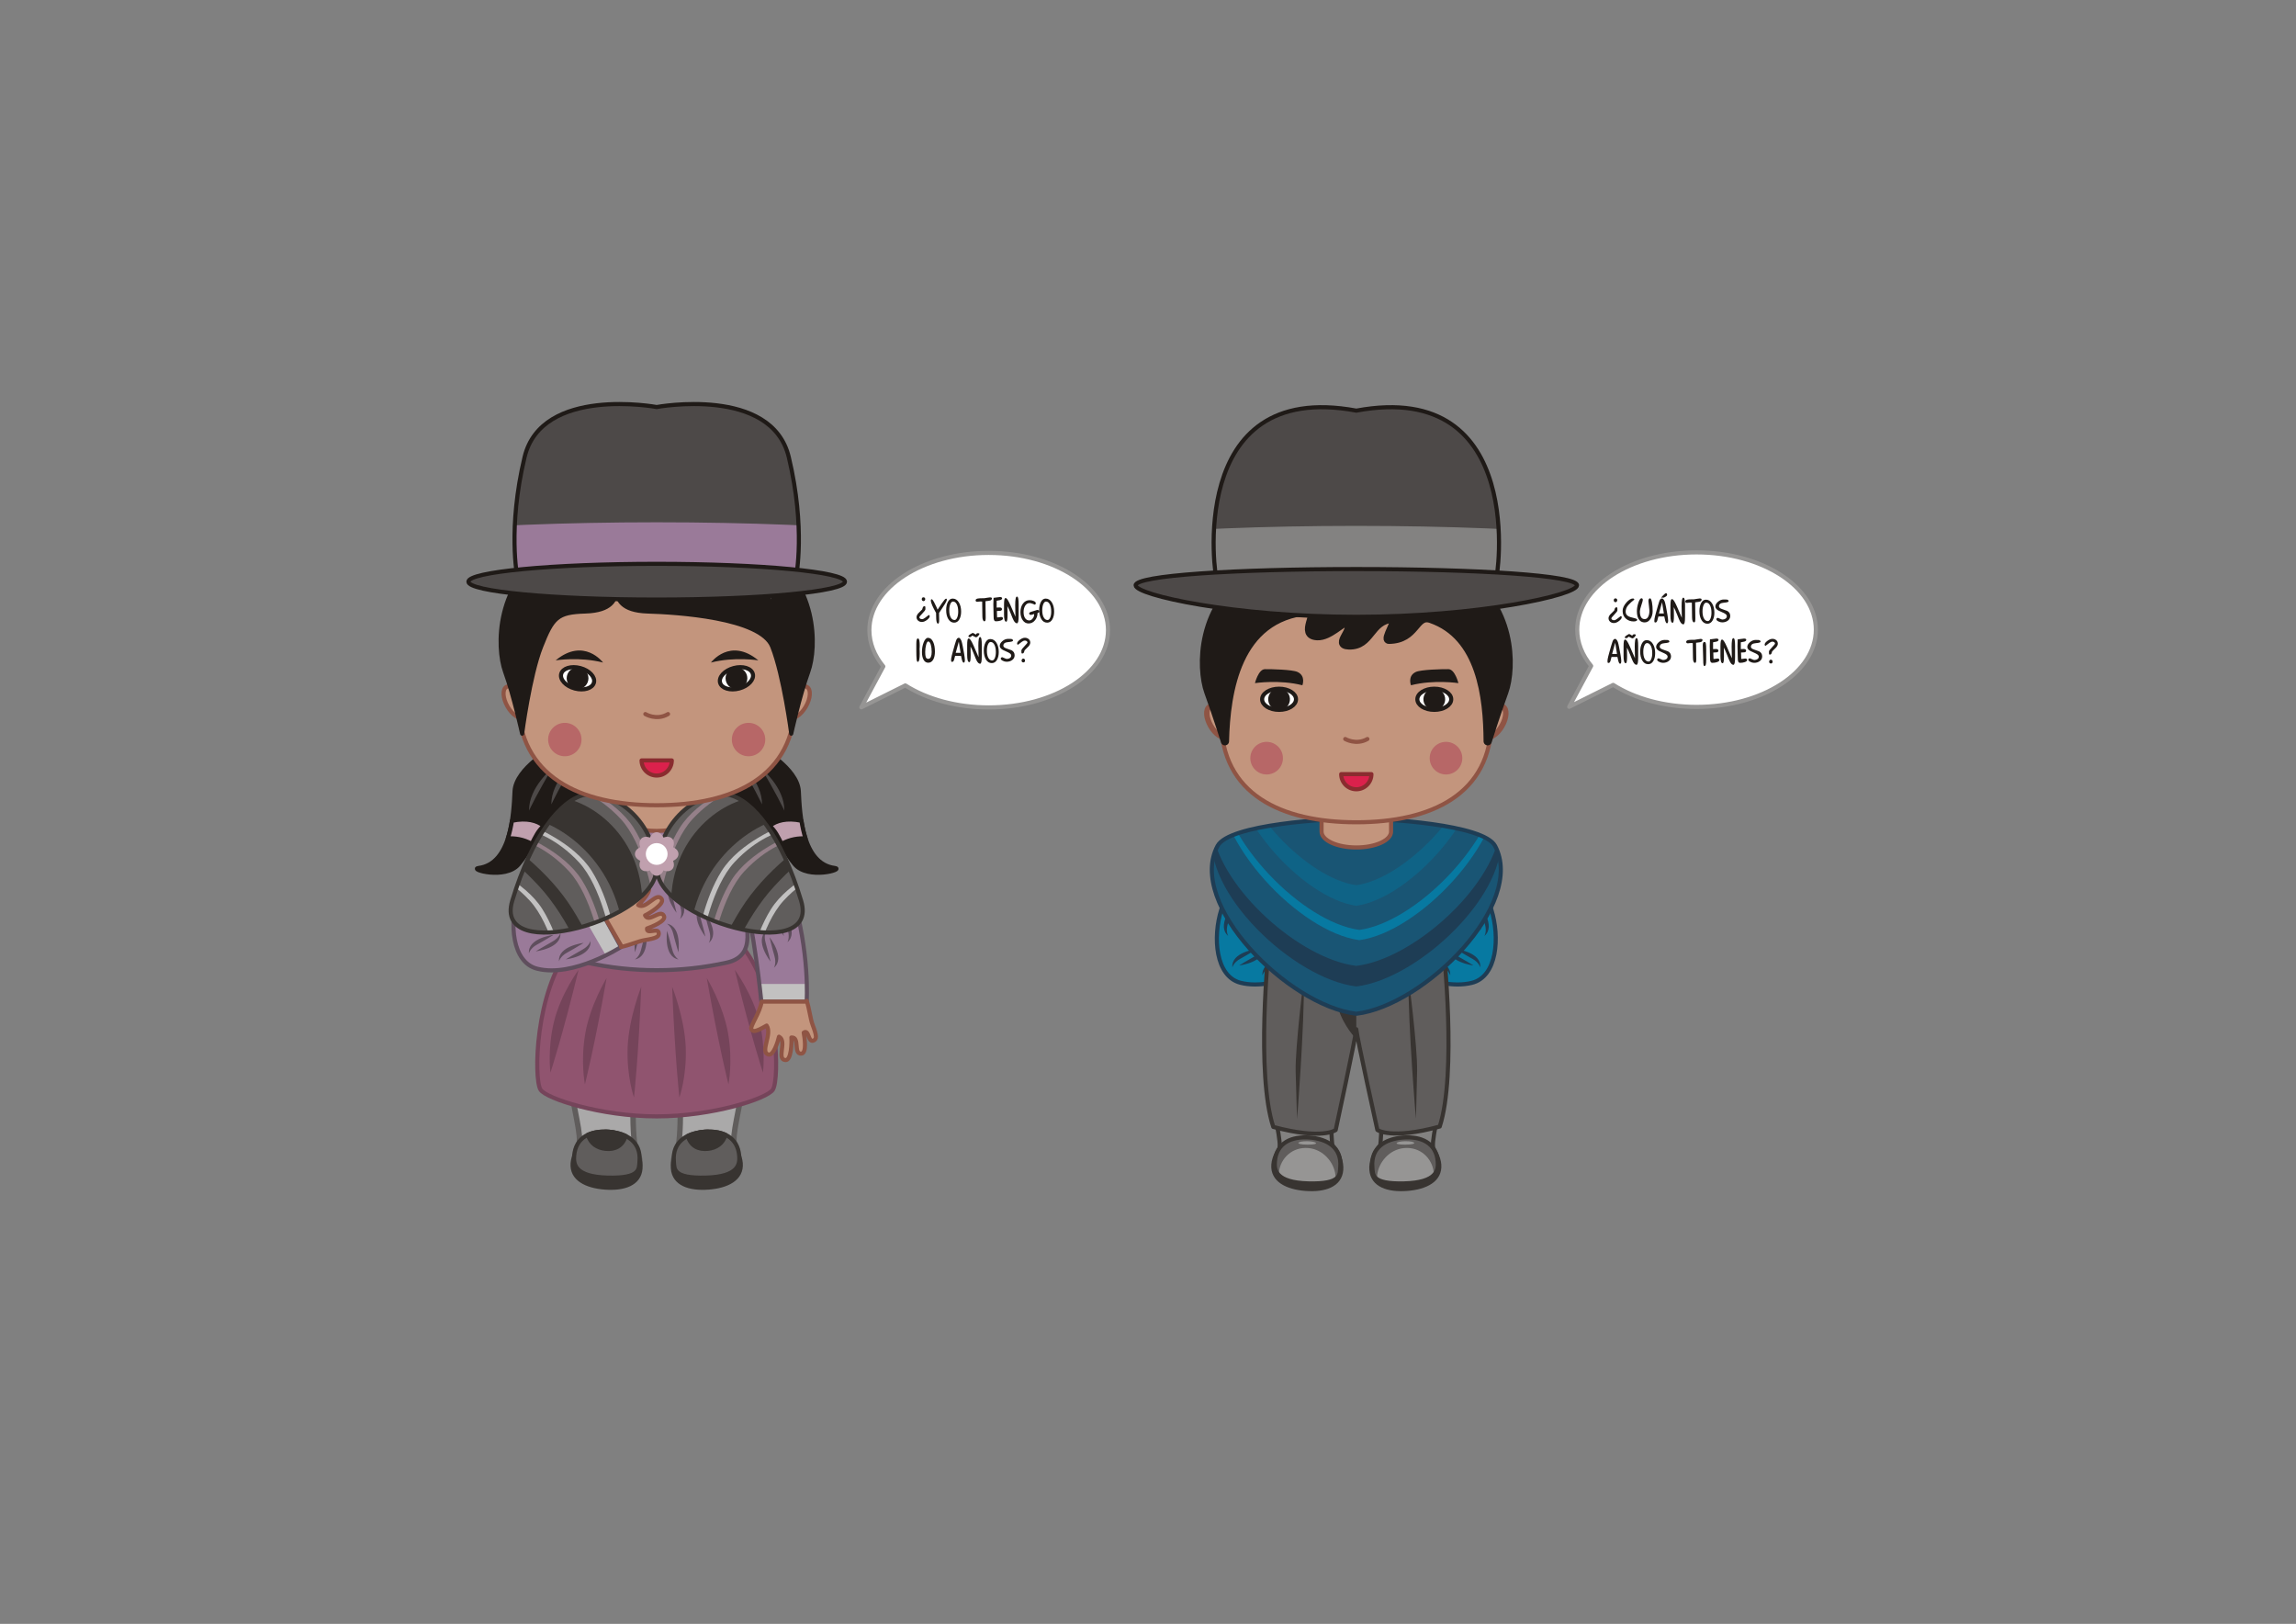 <?xml version="1.0" encoding="UTF-8"?>
<!DOCTYPE svg PUBLIC "-//W3C//DTD SVG 1.1//EN" "http://www.w3.org/Graphics/SVG/1.1/DTD/svg11.dtd">
<!-- Creator: CorelDRAW -->
<svg xmlns="http://www.w3.org/2000/svg" xml:space="preserve" width="420mm" height="297mm" style="shape-rendering:geometricPrecision; text-rendering:geometricPrecision; image-rendering:optimizeQuality; fill-rule:evenodd; clip-rule:evenodd"
viewBox="0 0 420 297"
 xmlns:xlink="http://www.w3.org/1999/xlink">
 <rect x="0" y="0" width="420" height="297" fill="#808080" stroke="none"/>
 <defs>
  <style type="text/css">
   <![CDATA[
    .str11 {stroke:#1F1A17;stroke-width:0.75}
    .str4 {stroke:#1F1A17;stroke-width:0.75;stroke-linecap:round;stroke-linejoin:round}
    .str13 {stroke:#383431;stroke-width:0.75}
    .str2 {stroke:#383431;stroke-width:0.75;stroke-linecap:round;stroke-linejoin:round}
    .str7 {stroke:#5F4E5D;stroke-width:0.75;stroke-linecap:round;stroke-linejoin:round}
    .str0 {stroke:#8F5444;stroke-width:0.75;stroke-linecap:round;stroke-linejoin:round}
    .str8 {stroke:#969594;stroke-width:0.75;stroke-linecap:round;stroke-linejoin:round}
    .str3 {stroke:#1E3D55;stroke-width:0.75}
    .str1 {stroke:#1E3D55;stroke-width:0.75;stroke-linecap:round;stroke-linejoin:round}
    .str6 {stroke:#75445A;stroke-width:0.75;stroke-linecap:round;stroke-linejoin:round}
    .str12 {stroke:#8A2C2F;stroke-width:0.75;stroke-linecap:round;stroke-linejoin:round}
    .str5 {stroke:#605D5C;stroke-linecap:round;stroke-linejoin:round}
    .str9 {stroke:#8F5444;stroke-linecap:round;stroke-linejoin:round}
    .str10 {stroke:#1F1A17;stroke-width:1.5;stroke-linecap:round;stroke-linejoin:round}
    .fil3 {fill:none}
    .fil12 {fill:#1F1A17}
    .fil5 {fill:#383431}
    .fil14 {fill:#4D4948}
    .fil18 {fill:#5F4E5D}
    .fil7 {fill:#605D5C}
    .fil6 {fill:#838281}
    .fil15 {fill:#90546F}
    .fil24 {fill:#958089}
    .fil8 {fill:#969594}
    .fil17 {fill:#9A7A99}
    .fil2 {fill:#AAA9A9}
    .fil22 {fill:#B76767}
    .fil13 {fill:#C0A0AE}
    .fil19 {fill:#C2C1C1}
    .fil23 {fill:#DB214C}
    .fil20 {fill:white}
    .fil0 {fill:#C3957D}
    .fil1 {fill:#0779A1}
    .fil11 {fill:#0F6386}
    .fil10 {fill:#195574}
    .fil4 {fill:#1E3D55}
    .fil9 {fill:#453C35}
    .fil16 {fill:#75445A}
    .fil21 {fill:#1F1A17;fill-rule:nonzero}
   ]]>
  </style>
     <clipPath id="id0">
      <path d="M233.743 153.875c-2.165,-1.25 -7.042,1.994 -10.345,12.526 -1.559,4.97 -1.082,12.198 3.561,13.356 6.619,1.65 15.311,-3.979 15.311,-3.979l-3.996 -7.216c-5.579,3.313 -7.407,2.034 -6.011,-1.14 1.593,-3.622 3.645,-12.297 1.48,-13.547z"/>
     </clipPath>
     <clipPath id="id1">
      <path d="M262.47 153.875c2.165,-1.25 7.042,1.994 10.345,12.526 1.559,4.97 1.082,12.198 -3.561,13.356 -6.619,1.65 -15.311,-3.979 -15.311,-3.979l3.996 -7.216c5.579,3.313 7.407,2.034 6.011,-1.14 -1.593,-3.622 -3.645,-12.297 -1.48,-13.547z"/>
     </clipPath>
    <clipPath id="id2">
     <path d="M245.17 213.384c0.266,-3.471 -2.304,-5.08 -5.604,-5.333 -3.301,-0.253 -6.085,0.947 -6.351,4.418 -0.114,1.487 0.085,3.819 6.139,3.97 6.054,0.151 5.702,-1.572 5.816,-3.054z"/>
    </clipPath>
    <clipPath id="id3">
     <path d="M251.043 213.384c-0.266,-3.471 2.304,-5.08 5.604,-5.333 3.301,-0.253 6.085,0.947 6.351,4.418 0.114,1.487 -0.085,3.819 -6.139,3.97 -6.054,0.151 -5.702,-1.572 -5.816,-3.054z"/>
    </clipPath>
    <clipPath id="id4">
     <path d="M248.102 188.242c-0.06,1.246 -3.77,18.437 -3.77,18.437 0,0 -2.41,1.842 -11.412,-0.57 -3.171,-9.537 -0.907,-32.747 -0.728,-33.316l15.176 -0.035 0.698 -0.002 0.698 -0.002 15.176 -0.035c0.182,0.568 2.552,23.767 -0.575,33.319 -8.991,2.454 -11.409,0.622 -11.409,0.622 0,0 -3.789,-17.174 -3.854,-18.419z"/>
    </clipPath>
   <clipPath id="id5">
    <path d="M248.107 185.414c-12.54,-1.511 -31.046,-20.131 -25.382,-30.703 2.116,-3.95 20.114,-5.014 25.382,-4.992 5.268,-0.021 23.266,1.043 25.382,4.992 5.664,10.572 -12.842,29.192 -25.382,30.703z"/>
   </clipPath>
    <clipPath id="id6">
     <path d="M105.069 151.297c-2.165,-1.25 -7.042,1.994 -10.345,12.526 -1.559,4.97 -1.082,12.198 3.561,13.356 6.619,1.65 15.311,-3.979 15.311,-3.979l-3.996 -7.216c-5.579,3.313 -7.407,2.034 -6.011,-1.14 1.593,-3.622 3.645,-12.297 1.48,-13.547z"/>
    </clipPath>
    <clipPath id="id7">
     <path d="M134.535 151.044c2.991,0.436 7.042,1.994 10.345,12.526 3.303,10.532 2.68,19.63 2.68,19.63l-8.288 0c0,0 -1.512,-15.057 -3.256,-18.609 -1.745,-3.552 -1.48,-13.547 -1.48,-13.547z"/>
    </clipPath>
    <clipPath id="id8">
     <path d="M262.37 125.96c-1.711,0 -3.098,0.867 -3.098,1.937 0,1.069 1.388,1.936 3.098,1.936 1.711,0 3.098,-0.867 3.098,-1.936 0,-1.069 -1.388,-1.937 -3.098,-1.937z"/>
    </clipPath>
    <clipPath id="id9">
     <path d="M233.976 125.96c1.711,0 3.098,0.867 3.098,1.937 0,1.069 -1.388,1.936 -3.098,1.936 -1.711,0 -3.098,-0.867 -3.098,-1.936 0,-1.069 1.388,-1.937 3.098,-1.937z"/>
    </clipPath>
     <clipPath id="id10">
      <path d="M248.107 106.135l25.498 0c0.37,0 5.918,-36.867 -25.498,-31.033 -31.416,-5.834 -25.868,31.033 -25.498,31.033l25.498 0z"/>
     </clipPath>
     <clipPath id="id11">
      <path d="M120.066 158.693c-0.458,-9.442 -8.639,-14.264 -13.068,-13.344 -4.429,0.92 -9.718,7.515 -13.292,19.394 -3.574,11.879 26.818,3.392 26.36,-6.05z"/>
     </clipPath>
     <clipPath id="id12">
      <path d="M120.186 158.693c0.458,-9.442 8.639,-14.264 13.068,-13.344 4.429,0.92 9.718,7.515 13.292,19.394 3.574,11.879 -26.818,3.392 -26.36,-6.05z"/>
     </clipPath>
    <clipPath id="id13">
     <path d="M106.154 122.184c1.652,0.443 2.768,1.639 2.491,2.672 -0.277,1.033 -1.842,1.511 -3.494,1.069 -1.652,-0.443 -2.768,-1.639 -2.491,-2.672 0.277,-1.033 1.842,-1.511 3.494,-1.069z"/>
    </clipPath>
    <clipPath id="id14">
     <path d="M134.214 122.184c-1.652,0.443 -2.768,1.639 -2.491,2.672 0.277,1.033 1.842,1.511 3.494,1.069 1.652,-0.443 2.768,-1.639 2.491,-2.672 -0.277,-1.033 -1.841,-1.511 -3.494,-1.069z"/>
    </clipPath>
    <clipPath id="id15">
     <path d="M120.126 105.477l25.498 0c0,0 1.794,-8.789 -1.331,-21.865 -3.126,-13.076 -24.167,-9.168 -24.167,-9.168 0,0 -21.041,-3.908 -24.167,9.168 -3.126,13.076 -1.331,21.865 -1.331,21.865l25.498 0z"/>
    </clipPath>
 </defs>
 <g id="Capa_x0020_1">
  <g id="_404494536">
   <g>
    <path id="_404491056" class="fil0 str0" d="M238.274 168.562c1.578,-1.217 2.846,-4.148 3.413,-4.145 0.567,0.003 0.835,0.249 0.83,2.753 1.896,0.143 3.502,-3.454 4.715,-2.404 0.783,0.678 -1.18,2.747 -1.819,3.343 1.448,0.952 3.332,-2.544 4.295,-1.115 0.597,0.887 -2.195,2.613 -3.037,3.004 0.687,1.475 2.855,-1.292 3.471,0.122 0.41,0.942 -2.308,1.99 -3.108,2.272 -0.14,1.162 1.934,-0.176 2.128,0.745 0.158,0.752 -0.389,1.036 -2.529,1.381 -1.191,0.191 -2.746,0.923 -4.364,1.26l0.123 -0.081 -4.119 -7.135z"/>
    <path id="_404491200" class="fil1" d="M233.743 153.875c-2.165,-1.25 -7.042,1.994 -10.345,12.526 -1.559,4.97 -1.082,12.198 3.561,13.356 6.619,1.65 15.311,-3.979 15.311,-3.979l-3.996 -7.216c-5.579,3.313 -7.407,2.034 -6.011,-1.14 1.593,-3.622 3.645,-12.297 1.48,-13.547z"/>
    <g style="clip-path:url(#id0)">
     <g>
      <rect id="_591604824" class="fil2" transform="matrix(-0.513 -0.889 -0.889 0.513 243.174 177.197)" width="11.31" height="3.158"/>
     </g>
    </g>
    <path class="fil3 str1" d="M233.743 153.875c-2.165,-1.25 -7.042,1.994 -10.345,12.526 -1.559,4.97 -1.082,12.198 3.561,13.356 6.619,1.65 15.311,-3.979 15.311,-3.979l-3.996 -7.216c-5.579,3.313 -7.407,2.034 -6.011,-1.14 1.593,-3.622 3.645,-12.297 1.48,-13.547z"/>
    <g>
     <path id="_404490864" class="fil4" d="M230.698 157.278c0,0 0.492,0.789 0.095,2.142 -0.397,1.353 -0.895,3.441 -0.895,3.441 0,0 2.985,-3.766 0.8,-5.583z"/>
     <path id="_404491440" class="fil4" d="M229.276 164c0,0 -0.492,-0.789 -0.095,-2.142 0.397,-1.353 0.895,-3.441 0.895,-3.441 0,0 -2.985,3.766 -0.8,5.583z"/>
     <path id="_404491704" class="fil4" d="M229.616 165.747c0,0 0.492,0.789 0.095,2.142 -0.397,1.353 -0.895,3.441 -0.895,3.441 0,0 2.985,-3.766 0.8,-5.583zm-1.423 6.722c0,0 -0.492,-0.789 -0.095,-2.142 0.397,-1.353 0.895,-3.441 0.895,-3.441 0,0 -2.985,3.766 -0.8,5.583z"/>
     <path id="_404492304" class="fil4" d="M224.676 171.18c0,0 -0.492,-0.789 -0.095,-2.142 0.397,-1.353 0.895,-3.441 0.895,-3.441 0,0 -2.985,3.766 -0.8,5.583zm1.423 -6.722c0,0 0.492,0.789 0.095,2.142 -0.397,1.353 -0.895,3.441 -0.895,3.441 0,0 2.985,-3.766 0.8,-5.583z"/>
     <path id="_404493000" class="fil4" d="M225.43 176.942c0,0 0.21,-0.906 1.447,-1.582 1.238,-0.676 3.066,-1.8 3.066,-1.8 0,0 -4.774,0.552 -4.513,3.382zm5.759 -3.747c0,0 -0.21,0.906 -1.447,1.582 -1.237,0.676 -3.066,1.8 -3.066,1.8 0,0 4.774,-0.552 4.513,-3.382z"/>
     <path id="_404492784" class="fil4" d="M236.692 174.663c0,0 -0.21,0.906 -1.447,1.582 -1.237,0.676 -3.066,1.8 -3.066,1.8 0,0 4.774,-0.552 4.513,-3.382zm-5.759 3.747c0,0 0.21,-0.906 1.447,-1.582 1.237,-0.676 3.066,-1.8 3.066,-1.8 0,0 -4.774,0.552 -4.513,3.382z"/>
    </g>
   </g>
   <g>
    <path id="_404491872" class="fil0 str0" d="M257.939 168.562c-1.578,-1.217 -2.846,-4.148 -3.413,-4.145 -0.567,0.003 -0.835,0.249 -0.83,2.753 -1.896,0.143 -3.502,-3.454 -4.715,-2.404 -0.783,0.678 1.18,2.747 1.819,3.343 -1.448,0.952 -3.332,-2.544 -4.295,-1.115 -0.597,0.887 2.195,2.613 3.037,3.004 -0.687,1.475 -2.855,-1.292 -3.471,0.122 -0.41,0.942 2.308,1.99 3.108,2.272 0.14,1.162 -1.934,-0.176 -2.128,0.745 -0.158,0.752 0.389,1.036 2.529,1.381 1.191,0.191 2.746,0.923 4.364,1.26l-0.123 -0.081 4.119 -7.135z"/>
    <path id="_404493576" class="fil1" d="M262.47 153.875c2.165,-1.25 7.042,1.994 10.345,12.526 1.559,4.97 1.082,12.198 -3.561,13.356 -6.619,1.65 -15.311,-3.979 -15.311,-3.979l3.996 -7.216c5.579,3.313 7.407,2.034 6.011,-1.14 -1.593,-3.622 -3.645,-12.297 -1.48,-13.547z"/>
    <g style="clip-path:url(#id1)">
     <g>
      <rect id="_591607008" class="fil2" transform="matrix(0.513 -0.889 0.889 0.513 253.039 177.197)" width="11.31" height="3.158"/>
     </g>
    </g>
    <path class="fil3 str1" d="M262.47 153.875c2.165,-1.25 7.042,1.994 10.345,12.526 1.559,4.97 1.082,12.198 -3.561,13.356 -6.619,1.65 -15.311,-3.979 -15.311,-3.979l3.996 -7.216c5.579,3.313 7.407,2.034 6.011,-1.14 -1.593,-3.622 -3.645,-12.297 -1.48,-13.547z"/>
    <g>
     <path id="_404493288" class="fil4" d="M265.515 157.278c0,0 -0.492,0.789 -0.095,2.142 0.397,1.353 0.895,3.441 0.895,3.441 0,0 -2.985,-3.766 -0.8,-5.583z"/>
     <path id="_404493216" class="fil4" d="M266.938 164c0,0 0.492,-0.789 0.095,-2.142 -0.397,-1.353 -0.895,-3.441 -0.895,-3.441 0,0 2.985,3.766 0.8,5.583z"/>
     <path id="_404493648" class="fil4" d="M266.597 165.747c0,0 -0.492,0.789 -0.095,2.142 0.397,1.353 0.895,3.441 0.895,3.441 0,0 -2.985,-3.766 -0.8,-5.583zm1.423 6.722c0,0 0.492,-0.789 0.095,-2.142 -0.397,-1.353 -0.895,-3.441 -0.895,-3.441 0,0 2.985,3.766 0.8,5.583z"/>
     <path id="_404493936" class="fil4" d="M271.537 171.18c0,0 0.492,-0.789 0.095,-2.142 -0.397,-1.353 -0.895,-3.441 -0.895,-3.441 0,0 2.985,3.766 0.8,5.583zm-1.423 -6.722c0,0 -0.492,0.789 -0.095,2.142 0.397,1.353 0.895,3.441 0.895,3.441 0,0 -2.985,-3.766 -0.8,-5.583z"/>
     <path id="_404494584" class="fil4" d="M270.783 176.942c0,0 -0.21,-0.906 -1.447,-1.582 -1.238,-0.676 -3.066,-1.8 -3.066,-1.8 0,0 4.774,0.552 4.513,3.382zm-5.759 -3.747c0,0 0.21,0.906 1.447,1.582 1.237,0.676 3.066,1.8 3.066,1.8 0,0 -4.774,-0.552 -4.513,-3.382z"/>
     <path id="_404493888" class="fil4" d="M259.521 174.663c0,0 0.21,0.906 1.447,1.582 1.237,0.676 3.066,1.8 3.066,1.8 0,0 -4.774,-0.552 -4.513,-3.382zm5.759 3.747c0,0 -0.21,-0.906 -1.447,-1.582 -1.237,-0.676 -3.066,-1.8 -3.066,-1.8 0,0 4.774,0.552 4.513,3.382z"/>
    </g>
   </g>
  </g>
  <g id="_404989272">
   <path id="_404495232" class="fil5 str2" d="M239.621 207.219c3.427,0.262 5.944,3.912 5.728,6.736 -0.216,2.824 -3.083,3.753 -6.511,3.491 -3.427,-0.262 -6.12,-1.617 -5.903,-4.441 0.216,-2.824 3.259,-6.048 6.686,-5.785z"/>
   <path id="_404495328" class="fil6 str2" d="M233.864 182.725c0,0 -1.337,10.726 -1.482,14.546 -0.145,3.82 1.874,10.162 1.7,12.432 -0.174,2.27 -0.984,5.155 1.568,5.498 2.552,0.343 5.758,0.809 7.493,0.279 1.735,-0.53 2.027,-2.423 1.041,-3.972 -0.986,-1.549 -0.76,-13.171 -0.378,-15.278 0.382,-2.107 2.136,-12.507 2.136,-12.507l-12.078 -0.998z"/>
   <path id="_404496024" class="fil7" d="M245.17 213.384c0.266,-3.471 -2.304,-5.08 -5.604,-5.333 -3.301,-0.253 -6.085,0.947 -6.351,4.418 -0.114,1.487 0.085,3.819 6.139,3.97 6.054,0.151 5.702,-1.572 5.816,-3.054z"/>
   <g style="clip-path:url(#id2)">
    <g>
     <path id="_5916154081" class="fil8" d="M239.389 209.981c-6.102,-0.577 -8.272,8.89 -0.186,9.139 7.917,0.243 5.55,-8.632 0.186,-9.139z"/>
     <path id="_591615000" class="fil8" d="M239.207 208.721c-1.902,-0.04 -2.579,0.613 -0.058,0.63 2.468,0.017 1.73,-0.595 0.058,-0.63z"/>
    </g>
   </g>
   <path class="fil3 str2" d="M245.17 213.384c0.266,-3.471 -2.304,-5.08 -5.604,-5.333 -3.301,-0.253 -6.085,0.947 -6.351,4.418 -0.114,1.487 0.085,3.819 6.139,3.97 6.054,0.151 5.702,-1.572 5.816,-3.054z"/>
   <path id="_404496384" class="fil5 str2" d="M256.593 207.219c-3.427,0.262 -5.944,3.912 -5.728,6.736 0.216,2.824 3.083,3.753 6.511,3.491 3.427,-0.262 6.12,-1.617 5.903,-4.441 -0.216,-2.824 -3.259,-6.048 -6.686,-5.785z"/>
   <path id="_404495688" class="fil6 str2" d="M262.349 182.725c0,0 1.337,10.726 1.482,14.546 0.145,3.82 -1.874,10.162 -1.7,12.432 0.174,2.27 0.984,5.155 -1.568,5.498 -2.552,0.343 -5.758,0.809 -7.493,0.279 -1.735,-0.53 -2.027,-2.423 -1.041,-3.972 0.986,-1.549 0.76,-13.171 0.378,-15.278 -0.382,-2.107 -2.136,-12.507 -2.136,-12.507l12.078 -0.998z"/>
   <path id="_404494824" class="fil7" d="M251.043 213.384c-0.266,-3.471 2.304,-5.08 5.604,-5.333 3.301,-0.253 6.085,0.947 6.351,4.418 0.114,1.487 -0.085,3.819 -6.139,3.97 -6.054,0.151 -5.702,-1.572 -5.816,-3.054z"/>
   <g style="clip-path:url(#id3)">
    <g>
     <path id="_5916043201" class="fil8" d="M256.824 209.981c6.102,-0.577 8.272,8.89 0.186,9.139 -7.917,0.243 -5.55,-8.632 -0.186,-9.139z"/>
     <path id="_591603624" class="fil8" d="M257.006 208.721c1.902,-0.04 2.579,0.613 0.058,0.63 -2.468,0.017 -1.73,-0.595 -0.058,-0.63z"/>
    </g>
   </g>
   <path class="fil3 str2" d="M251.043 213.384c-0.266,-3.471 2.304,-5.08 5.604,-5.333 3.301,-0.253 6.085,0.947 6.351,4.418 0.114,1.487 -0.085,3.819 -6.139,3.97 -6.054,0.151 -5.702,-1.572 -5.816,-3.054z"/>
   <path id="_404496528" class="fil7" d="M248.102 188.242c-0.06,1.246 -3.77,18.437 -3.77,18.437 0,0 -2.41,1.842 -11.412,-0.57 -3.171,-9.537 -0.907,-32.747 -0.728,-33.316l15.176 -0.035 0.698 -0.002 0.698 -0.002 15.176 -0.035c0.182,0.568 2.552,23.767 -0.575,33.319 -8.991,2.454 -11.409,0.622 -11.409,0.622 0,0 -3.789,-17.174 -3.854,-18.419z"/>
   <g style="clip-path:url(#id4)">
    <g>
     <path id="_4846078241" class="fil5" d="M244.423 176.573c0,0 -0.611,4.49 0.363,7.803 0.974,3.312 3.32,5.671 3.32,5.671l-0.024 -13.689 -3.659 0.215z"/>
    </g>
   </g>
   <path class="fil3 str2" d="M248.102 188.242c-0.06,1.246 -3.77,18.437 -3.77,18.437 0,0 -2.41,1.842 -11.412,-0.57 -3.171,-9.537 -0.907,-32.747 -0.728,-33.316l15.176 -0.035 0.698 -0.002 0.698 -0.002 15.176 -0.035c0.182,0.568 2.552,23.767 -0.575,33.319 -8.991,2.454 -11.409,0.622 -11.409,0.622 0,0 -3.789,-17.174 -3.854,-18.419z"/>
   <path id="_404486760" class="fil5" d="M238.54 178.429c0,0 -1.634,13.174 -1.529,17.501 0.105,4.327 0.258,8.748 0.258,8.748 0,0 1.341,-16.407 1.271,-26.249zm19.08 -0.044c0,0 1.694,13.166 1.609,17.494 -0.085,4.327 -0.218,8.749 -0.218,8.749 0,0 -1.416,-16.4 -1.391,-26.242z"/>
   <path id="_404992872" class="fil9" d="M228.438 172.404c0,0 -0.142,-0.228 -0.209,-0.648 -0.08,0.046 -0.16,0.093 -0.241,0.141 0.115,0.181 0.263,0.352 0.45,0.508z"/>
  </g>
  <g id="_404991984">
   <path id="_404984400" class="fil1 str1" d="M235.411 152.973c-5.417,3.157 -2.759,12.574 -2.836,15.344 -0.077,2.771 -2.759,8.905 3.029,10.177 4.102,0.902 8.302,1.353 12.502,1.353 4.2,0 8.401,-0.451 12.502,-1.353 5.788,-1.273 3.106,-7.407 3.029,-10.177 -0.077,-2.771 2.581,-12.187 -2.836,-15.344 -6.33,-3.688 -19.061,-3.688 -25.39,0z"/>
   <path id="_404996496" class="fil4" d="M248.285 156.644c0,0 -0.663,0.619 -0.631,1.996 0.032,1.376 -0.026,3.471 -0.026,3.471 0,0 -1.864,-4.306 0.657,-5.467zm-0.357 6.699c0,0 0.663,-0.62 0.631,-1.996 -0.032,-1.376 0.026,-3.471 0.026,-3.471 0,0 1.864,4.306 -0.657,5.467zm-12.836 7.363c0,0 -0.48,-0.77 -0.093,-2.091 0.388,-1.321 0.874,-3.36 0.874,-3.36 0,0 -2.914,3.677 -0.781,5.45zm8.857 0c0,0 -0.48,-0.77 -0.093,-2.091 0.388,-1.321 0.874,-3.36 0.874,-3.36 0,0 -2.914,3.677 -0.781,5.45zm-5.298 -9.255c0,0 -0.48,-0.77 -0.093,-2.091 0.388,-1.321 0.874,-3.36 0.874,-3.36 0,0 -2.915,3.677 -0.781,5.45zm3.113 4.449c0,0 -0.48,-0.77 -0.093,-2.091 0.388,-1.321 0.874,-3.36 0.874,-3.36 0,0 -2.914,3.677 -0.781,5.45zm-2.969 9.063c0,0 -0.48,-0.77 -0.093,-2.091 0.388,-1.321 0.874,-3.36 0.874,-3.36 0,0 -2.914,3.677 -0.781,5.45zm22.326 -4.257c0,0 0.48,-0.77 0.093,-2.091 -0.388,-1.321 -0.874,-3.36 -0.874,-3.36 0,0 2.915,3.677 0.781,5.45zm-8.857 0c0,0 0.48,-0.77 0.093,-2.091 -0.388,-1.321 -0.874,-3.36 -0.874,-3.36 0,0 2.914,3.677 0.781,5.45zm5.298 -9.255c0,0 0.48,-0.77 0.093,-2.091 -0.388,-1.321 -0.874,-3.36 -0.874,-3.36 0,0 2.914,3.677 0.781,5.45zm-3.113 4.449c0,0 0.48,-0.77 0.093,-2.091 -0.388,-1.321 -0.874,-3.36 -0.874,-3.36 0,0 2.915,3.677 0.781,5.45zm2.969 9.063c0,0 0.48,-0.77 0.093,-2.091 -0.388,-1.321 -0.874,-3.36 -0.874,-3.36 0,0 2.915,3.677 0.781,5.45zm-11.138 -3.418c0,0 -0.801,0.427 -1.126,1.764 -0.325,1.338 -0.923,3.346 -0.923,3.346 0,0 -0.686,-4.641 2.049,-5.111zm3.655 0c0,0 0.801,0.427 1.126,1.764 0.325,1.338 0.923,3.346 0.923,3.346 0,0 0.686,-4.641 -2.049,-5.111zm-5.733 6.378c0,0 0.801,-0.427 1.126,-1.764 0.325,-1.338 0.923,-3.346 0.923,-3.346 0,0 0.686,4.641 -2.049,5.111zm7.812 0c0,0 -0.801,-0.427 -1.126,-1.764 -0.325,-1.338 -0.923,-3.346 -0.923,-3.346 0,0 -0.686,4.641 2.049,5.111zm4.016 -9.522c0,0 -0.48,0.77 -0.093,2.091 0.388,1.321 0.874,3.36 0.874,3.36 0,0 -2.915,-3.677 -0.781,-5.45zm-2.969 -9.063c0,0 -0.48,0.77 -0.093,2.091 0.388,1.321 0.874,3.36 0.874,3.36 0,0 -2.915,-3.677 -0.781,-5.45zm3.113 -4.449c0,0 -0.48,0.77 -0.093,2.091 0.388,1.321 0.874,3.36 0.874,3.36 0,0 -2.914,-3.677 -0.781,-5.451zm-5.298 9.255c0,0 -0.48,0.77 -0.093,2.091 0.388,1.321 0.874,3.36 0.874,3.36 0,0 -2.914,-3.677 -0.781,-5.45zm8.857 0c0,0 -0.48,0.77 -0.093,2.091 0.388,1.321 0.874,3.36 0.874,3.36 0,0 -2.915,-3.677 -0.781,-5.45zm-19.548 4.257c0,0 0.48,0.77 0.093,2.091 -0.388,1.321 -0.874,3.36 -0.874,3.36 0,0 2.914,-3.677 0.781,-5.45zm2.969 -9.063c0,0 0.48,0.77 0.093,2.091 -0.388,1.321 -0.874,3.36 -0.874,3.36 0,0 2.914,-3.677 0.781,-5.45zm-3.113 -4.449c0,0 0.48,0.77 0.093,2.091 -0.388,1.321 -0.874,3.36 -0.874,3.36 0,0 2.915,-3.677 0.781,-5.451zm5.298 9.255c0,0 0.48,0.77 0.093,2.091 -0.388,1.321 -0.874,3.36 -0.874,3.36 0,0 2.915,-3.677 0.781,-5.45zm-8.857 0c0,0 0.48,0.77 0.093,2.091 -0.388,1.321 -0.874,3.36 -0.874,3.36 0,0 2.914,-3.677 0.781,-5.45z"/>
  </g>
  <path class="fil10" d="M248.107 185.414c-12.54,-1.511 -31.046,-20.131 -25.382,-30.703 2.116,-3.95 20.114,-5.014 25.382,-4.992 5.268,-0.021 23.266,1.043 25.382,4.992 5.664,10.572 -12.842,29.192 -25.382,30.703z"/>
  <g style="clip-path:url(#id5)">
   <g id="_596073704">
    <path id="_5960739201" class="fil4" d="M248.107 180.42c-11.583,-1.396 -28.254,-17.388 -26.268,-28.152 1.668,10.382 15.976,23.147 26.268,24.387 10.292,-1.24 24.6,-14.005 26.268,-24.387 1.986,10.765 -14.685,26.757 -26.268,28.152z"/>
    <path id="_596073848" class="fil11" d="M248.107 165.665c-9.979,-1.396 -24.343,-17.388 -22.632,-28.152 1.437,10.382 13.764,23.147 22.632,24.387 8.868,-1.24 21.195,-14.005 22.632,-24.387 1.711,10.765 -12.652,26.757 -22.632,28.152z"/>
    <path id="_596073776" class="fil1" d="M248.656 171.952c-10.938,-1.475 -26.538,-17.918 -25.692,-29.607 0.777,11.497 15.327,26.335 25.692,27.733 10.365,-1.398 24.915,-16.236 25.692,-27.733 0.846,11.688 -14.754,28.131 -25.692,29.607z"/>
   </g>
  </g>
  <path class="fil3 str3" d="M248.107 185.414c-12.54,-1.511 -31.046,-20.131 -25.382,-30.703 2.116,-3.95 20.114,-5.014 25.382,-4.992 5.268,-0.021 23.266,1.043 25.382,4.992 5.664,10.572 -12.842,29.192 -25.382,30.703z"/>
  <path class="fil0 str0" d="M241.749 146.583l12.715 0 0 5.516c0,1.6 -2.847,2.898 -6.357,2.898 -3.51,0 -6.358,-1.298 -6.358,-2.898l0 -5.516z"/>
  <g id="_404986728">
   <path id="_404985456" class="fil12 str4" d="M138.938 136.664c0,0 6.987,3.829 7.188,8.061 0.197,4.133 0.583,13.27 6.584,14.024 1.824,0.229 -4.899,2.21 -7.323,-0.655 -3.695,-4.366 -2.359,-7.378 -8.532,-8.868 -6.173,-1.49 -6.919,-2.821 -6.919,-2.821l9.002 -9.741z"/>
   <path id="_404985840" class="fil12 str4" d="M101.314 136.664c0,0 -6.987,3.829 -7.188,8.061 -0.197,4.133 -0.583,13.27 -6.584,14.024 -1.824,0.229 4.899,2.21 7.323,-0.655 3.695,-4.366 2.359,-7.378 8.532,-8.868 6.173,-1.49 6.919,-2.821 6.919,-2.821l-9.002 -9.741z"/>
   <path id="_404984904" class="fil13 str4" d="M93.651 150.116c-0.171,1.085 -0.409,2.184 -0.745,3.221 1.219,-0.06 2.794,0.115 4.365,1 0.654,-1.294 1.167,-2.395 2.178,-3.293 -1.201,-0.954 -3.08,-1.496 -5.798,-0.928z"/>
   <path id="_404986008" class="fil14" d="M101.029 140.536c0,0 -4.282,3.384 -4.256,7.714 0,0 1.849,-3.88 4.256,-7.714z"/>
   <path id="_404986224" class="fil13 str4" d="M146.601 150.116c0.171,1.085 0.409,2.184 0.745,3.221 -1.219,-0.06 -2.794,0.115 -4.365,1 -0.654,-1.294 -1.167,-2.395 -2.178,-3.293 1.201,-0.954 3.08,-1.496 5.798,-0.928z"/>
   <g>
    <path id="_404984736" class="fil14" d="M139.223 140.536c0,0 4.282,3.384 4.256,7.714 0,0 -1.849,-3.88 -4.256,-7.714z"/>
    <path id="_404986752" class="fil14" d="M135.142 139.408c0,0 4.282,3.384 4.256,7.714 0,0 -1.849,-3.88 -4.256,-7.714z"/>
   </g>
   <path id="_404986872" class="fil14" d="M105.111 139.408c0,0 -4.282,3.384 -4.256,7.714 0,0 1.849,-3.88 4.256,-7.714z"/>
  </g>
  <g id="_404990712">
   <g>
    <g>
     <path id="_404987352" class="fil2 str5" d="M105.897 180.722c0,0 -1.44,11.135 -1.608,15.101 -0.169,3.967 1.898,10.564 1.707,12.921 -0.191,2.357 -1.046,5.35 1.603,5.718 2.649,0.368 5.976,0.868 7.781,0.325 1.804,-0.542 2.117,-2.507 1.1,-4.121 -1.017,-1.613 -0.727,-13.684 -0.319,-15.87 0.407,-2.187 2.278,-12.98 2.278,-12.98l-12.541 -1.094z"/>
     <path id="_404986824" class="fil5 str2" d="M111.435 206.976c3.427,0.262 5.944,3.912 5.728,6.736 -0.216,2.824 -3.083,3.753 -6.511,3.491 -3.427,-0.262 -6.12,-1.617 -5.903,-4.441 0.216,-2.824 3.259,-6.048 6.686,-5.785z"/>
     <path id="_404990088" class="fil7 str2" d="M116.984 212.327c0.266,-3.471 -2.304,-5.08 -5.604,-5.333 -3.301,-0.253 -6.085,0.947 -6.351,4.418 -0.114,1.487 0.085,3.819 6.139,3.97 6.054,0.151 5.702,-1.572 5.816,-3.054z"/>
     <path id="_404988312" class="fil5 str2" d="M114.444 207.758c-0.877,-0.429 -1.927,-0.677 -3.064,-0.764 -1.434,-0.11 -2.77,0.055 -3.845,0.56 0.464,1.615 1.726,2.412 3.242,2.57 1.673,0.174 3.128,-0.484 3.666,-2.366z"/>
    </g>
    <g>
     <path id="_404988576" class="fil2 str5" d="M134.355 180.722c0,0 1.44,11.135 1.608,15.101 0.169,3.967 -1.898,10.564 -1.707,12.921 0.191,2.357 1.046,5.35 -1.603,5.718 -2.649,0.368 -5.976,0.868 -7.781,0.325 -1.804,-0.542 -2.117,-2.507 -1.1,-4.121 1.017,-1.613 0.727,-13.684 0.319,-15.87 -0.407,-2.187 -2.278,-12.98 -2.278,-12.98l12.541 -1.094z"/>
     <path id="_404988648" class="fil5 str2" d="M128.818 206.976c-3.427,0.262 -5.944,3.912 -5.728,6.736 0.216,2.824 3.083,3.753 6.511,3.491 3.427,-0.262 6.12,-1.617 5.903,-4.441 -0.216,-2.824 -3.259,-6.048 -6.686,-5.785z"/>
     <path id="_404988000" class="fil7 str2" d="M123.268 212.327c-0.266,-3.471 2.304,-5.08 5.604,-5.333 3.301,-0.253 6.085,0.947 6.351,4.418 0.114,1.487 -0.085,3.819 -6.139,3.97 -6.054,0.151 -5.702,-1.572 -5.816,-3.054z"/>
     <path id="_404989944" class="fil5 str2" d="M125.809 207.758c0.877,-0.429 1.927,-0.677 3.064,-0.764 1.434,-0.11 2.77,0.055 3.845,0.56 -0.464,1.615 -1.726,2.412 -3.242,2.57 -1.673,0.174 -3.128,-0.484 -3.666,-2.366z"/>
    </g>
   </g>
   <path id="_404989344" class="fil15 str6" d="M104.32 173.291c-6.412,8.087 -6.722,24.003 -5.442,26.016 1.025,1.612 10.992,4.875 21.249,4.875 10.257,0 20.224,-3.263 21.249,-4.875 1.28,-2.013 0.969,-17.929 -5.442,-26.016l-15.807 0 -15.807 0z"/>
   <g>
    <path id="_404988816" class="fil16" d="M110.967 178.872c0,0 -2.99,4.902 -3.897,10.094 -0.908,5.192 -0.074,9.354 -0.074,9.354 0,0 1.728,-6.707 3.972,-19.449z"/>
    <path id="_404989920" class="fil16" d="M117.301 180.473c0,0 -2.282,5.71 -2.487,11.073 -0.204,5.363 1.161,9.188 1.161,9.188 0,0 0.809,-7.096 1.326,-20.261z"/>
    <path id="_404990136" class="fil16" d="M122.952 180.473c0,0 2.282,5.71 2.487,11.073 0.205,5.363 -1.161,9.188 -1.161,9.188 0,0 -0.809,-7.096 -1.326,-20.261z"/>
    <path id="_404990904" class="fil16" d="M129.286 178.872c0,0 2.989,4.902 3.897,10.094 0.908,5.192 0.074,9.355 0.074,9.355 0,0 -1.728,-6.707 -3.971,-19.449z"/>
    <path id="_404991024" class="fil16" d="M134.416 177.378c0,0 3.277,4.459 4.5,9.5 1.222,5.042 0.648,9.304 0.648,9.304 0,0 -2.132,-6.434 -5.147,-18.804z"/>
    <path id="_404991264" class="fil16" d="M105.837 177.378c0,0 -3.277,4.459 -4.5,9.5 -1.222,5.042 -0.647,9.304 -0.647,9.304 0,0 2.132,-6.434 5.147,-18.804z"/>
   </g>
  </g>
  <g id="_404992704">
   <path id="_404990976" class="fil17 str7" d="M107.123 149.919c-5.549,3.233 -2.826,12.879 -2.905,15.717 -0.079,2.838 -2.826,9.121 3.103,10.425 8.403,1.848 17.209,1.848 25.611,0 5.929,-1.304 3.182,-7.587 3.103,-10.425 -0.079,-2.838 2.644,-12.483 -2.905,-15.717 -6.483,-3.778 -19.523,-3.778 -26.007,0z"/>
   <path id="_404992272" class="fil18" d="M120.309 153.679c0,0 -0.679,0.634 -0.646,2.044 0.033,1.41 -0.026,3.555 -0.026,3.555 0,0 -1.909,-4.41 0.672,-5.6zm-0.366 6.861c0,0 0.679,-0.634 0.646,-2.044 -0.033,-1.41 0.026,-3.555 0.026,-3.555 0,0 1.909,4.41 -0.672,5.6zm-13.148 7.542c0,0 -0.492,-0.789 -0.095,-2.142 0.397,-1.353 0.895,-3.441 0.895,-3.441 0,0 -2.985,3.766 -0.8,5.583zm9.072 0c0,0 -0.492,-0.789 -0.095,-2.142 0.397,-1.353 0.895,-3.441 0.895,-3.441 0,0 -2.985,3.766 -0.8,5.583zm-5.426 -9.48c0,0 -0.492,-0.789 -0.095,-2.142 0.397,-1.353 0.895,-3.441 0.895,-3.441 0,0 -2.985,3.766 -0.8,5.583zm3.188 4.558c0,0 -0.492,-0.789 -0.095,-2.142 0.397,-1.353 0.895,-3.441 0.895,-3.441 0,0 -2.985,3.766 -0.8,5.583zm-3.041 9.283c0,0 -0.492,-0.789 -0.095,-2.142 0.397,-1.353 0.895,-3.441 0.895,-3.441 0,0 -2.985,3.766 -0.8,5.583zm22.867 -4.36c0,0 0.492,-0.789 0.095,-2.142 -0.397,-1.353 -0.895,-3.441 -0.895,-3.441 0,0 2.985,3.766 0.8,5.583zm-9.072 0c0,0 0.492,-0.789 0.095,-2.142 -0.397,-1.353 -0.895,-3.441 -0.895,-3.441 0,0 2.985,3.766 0.8,5.583zm5.426 -9.48c0,0 0.492,-0.789 0.095,-2.142 -0.397,-1.353 -0.895,-3.441 -0.895,-3.441 0,0 2.985,3.766 0.8,5.583zm-3.188 4.558c0,0 0.492,-0.789 0.095,-2.142 -0.397,-1.353 -0.895,-3.441 -0.895,-3.441 0,0 2.985,3.766 0.8,5.583zm3.041 9.283c0,0 0.492,-0.789 0.095,-2.142 -0.397,-1.353 -0.895,-3.441 -0.895,-3.441 0,0 2.985,3.766 0.8,5.583zm-11.409 -3.501c0,0 -0.821,0.437 -1.153,1.807 -0.333,1.37 -0.946,3.427 -0.946,3.427 0,0 -0.702,-4.754 2.099,-5.235zm3.743 0c0,0 0.821,0.437 1.153,1.807 0.333,1.37 0.946,3.427 0.946,3.427 0,0 0.702,-4.754 -2.099,-5.235zm-5.872 6.533c0,0 0.821,-0.437 1.153,-1.807 0.333,-1.37 0.946,-3.428 0.946,-3.428 0,0 0.702,4.754 -2.099,5.235zm8.001 0c0,0 -0.821,-0.437 -1.153,-1.807 -0.333,-1.37 -0.946,-3.428 -0.946,-3.428 0,0 -0.702,4.754 2.099,5.235zm4.114 -9.754c0,0 -0.492,0.789 -0.095,2.142 0.397,1.353 0.895,3.441 0.895,3.441 0,0 -2.985,-3.766 -0.8,-5.583zm-3.041 -9.283c0,0 -0.492,0.789 -0.095,2.142 0.397,1.353 0.895,3.441 0.895,3.441 0,0 -2.985,-3.766 -0.8,-5.583zm3.189 -4.557c0,0 -0.492,0.789 -0.095,2.142 0.397,1.353 0.895,3.441 0.895,3.441 0,0 -2.985,-3.766 -0.8,-5.583zm-5.426 9.48c0,0 -0.492,0.789 -0.095,2.142 0.397,1.353 0.895,3.441 0.895,3.441 0,0 -2.985,-3.766 -0.8,-5.583zm9.072 0c0,0 -0.492,0.789 -0.095,2.142 0.397,1.353 0.895,3.441 0.895,3.441 0,0 -2.985,-3.766 -0.8,-5.583zm-20.022 4.36c0,0 0.492,0.789 0.095,2.142 -0.397,1.353 -0.895,3.441 -0.895,3.441 0,0 2.985,-3.766 0.8,-5.583zm3.041 -9.283c0,0 0.492,0.789 0.095,2.142 -0.397,1.353 -0.895,3.441 -0.895,3.441 0,0 2.985,-3.766 0.8,-5.583zm-3.188 -4.557c0,0 0.492,0.789 0.095,2.142 -0.397,1.353 -0.895,3.441 -0.895,3.441 0,0 2.985,-3.766 0.8,-5.583zm5.426 9.48c0,0 0.492,0.789 0.095,2.142 -0.397,1.353 -0.895,3.441 -0.895,3.441 0,0 2.985,-3.766 0.8,-5.583zm-9.072 0c0,0 0.492,0.789 0.095,2.142 -0.397,1.353 -0.895,3.441 -0.895,3.441 0,0 2.985,-3.766 0.8,-5.583z"/>
  </g>
  <g id="_404993904">
   <path id="_404992560" class="fil17" d="M105.069 151.297c-2.165,-1.25 -7.042,1.994 -10.345,12.526 -1.559,4.97 -1.082,12.198 3.561,13.356 6.619,1.65 15.311,-3.979 15.311,-3.979l-3.996 -7.216c-5.579,3.313 -7.407,2.034 -6.011,-1.14 1.593,-3.622 3.645,-12.297 1.48,-13.547z"/>
   <g style="clip-path:url(#id6)">
    <g>
     <rect id="_484630216" class="fil19" transform="matrix(-0.513 -0.889 -0.889 0.513 114.5 174.618)" width="11.31" height="3.158"/>
    </g>
   </g>
   <path class="fil3 str7" d="M105.069 151.297c-2.165,-1.25 -7.042,1.994 -10.345,12.526 -1.559,4.97 -1.082,12.198 3.561,13.356 6.619,1.65 15.311,-3.979 15.311,-3.979l-3.996 -7.216c-5.579,3.313 -7.407,2.034 -6.011,-1.14 1.593,-3.622 3.645,-12.297 1.48,-13.547z"/>
   <g>
    <path id="_404992656" class="fil0 str0" d="M109.6 165.983c1.578,-1.217 2.846,-4.148 3.413,-4.145 0.567,0.003 0.835,0.249 0.83,2.753 1.896,0.143 3.502,-3.454 4.715,-2.404 0.783,0.678 -1.18,2.747 -1.819,3.343 1.448,0.952 3.332,-2.544 4.295,-1.115 0.597,0.887 -2.195,2.613 -3.037,3.004 0.687,1.475 2.855,-1.292 3.471,0.122 0.41,0.942 -2.308,1.99 -3.108,2.272 -0.14,1.162 1.934,-0.176 2.128,0.745 0.158,0.752 -0.389,1.036 -2.529,1.381 -1.191,0.191 -2.746,0.923 -4.364,1.26l0.123 -0.081 -4.119 -7.135z"/>
    <g>
     <path id="_404992536" class="fil18" d="M102.024 154.699c0,0 0.492,0.789 0.095,2.142 -0.397,1.353 -0.895,3.441 -0.895,3.441 0,0 2.985,-3.766 0.8,-5.583z"/>
     <path id="_404990256" class="fil18" d="M100.602 161.421c0,0 -0.492,-0.789 -0.095,-2.142 0.397,-1.353 0.895,-3.441 0.895,-3.441 0,0 -2.985,3.766 -0.8,5.583z"/>
     <path id="_404994528" class="fil18" d="M100.942 163.168c0,0 0.492,0.789 0.095,2.142 -0.397,1.353 -0.895,3.441 -0.895,3.441 0,0 2.985,-3.766 0.8,-5.583zm-1.423 6.722c0,0 -0.492,-0.789 -0.095,-2.142 0.397,-1.353 0.895,-3.441 0.895,-3.441 0,0 -2.985,3.766 -0.8,5.583z"/>
     <path id="_404993256" class="fil18" d="M96.002 168.601c0,0 -0.492,-0.789 -0.095,-2.142 0.397,-1.353 0.895,-3.441 0.895,-3.441 0,0 -2.985,3.766 -0.8,5.583zm1.423 -6.722c0,0 0.492,0.789 0.095,2.142 -0.397,1.353 -0.895,3.441 -0.895,3.441 0,0 2.985,-3.766 0.8,-5.583z"/>
     <path id="_404993040" class="fil18" d="M96.756 174.364c0,0 0.21,-0.906 1.447,-1.582 1.238,-0.676 3.066,-1.8 3.066,-1.8 0,0 -4.774,0.552 -4.513,3.382zm5.759 -3.747c0,0 -0.21,0.906 -1.447,1.582 -1.238,0.676 -3.066,1.8 -3.066,1.8 0,0 4.774,-0.552 4.513,-3.382z"/>
     <path id="_404993928" class="fil18" d="M108.018 172.084c0,0 -0.21,0.906 -1.447,1.582 -1.237,0.676 -3.066,1.8 -3.066,1.8 0,0 4.774,-0.552 4.513,-3.382zm-5.759 3.747c0,0 0.21,-0.906 1.447,-1.582 1.238,-0.676 3.066,-1.8 3.066,-1.8 0,0 -4.774,0.552 -4.513,3.382z"/>
    </g>
   </g>
  </g>
  <path class="fil0 str0" d="M113.614 143.374l13.024 0 0 5.65c0,3.939 -13.024,3.939 -13.024,0l0 -5.65z"/>
  <g id="_404997840">
   <path id="_404995176" class="fil17" d="M134.535 151.044c2.991,0.436 7.042,1.994 10.345,12.526 3.303,10.532 2.68,19.63 2.68,19.63l-8.288 0c0,0 -1.512,-15.057 -3.256,-18.609 -1.745,-3.552 -1.48,-13.547 -1.48,-13.547z"/>
   <g style="clip-path:url(#id7)">
    <g>
     <rect id="_484613008" class="fil19" x="137.611" y="179.958" width="11.609" height="3.241"/>
    </g>
   </g>
   <path class="fil3 str7" d="M134.535 151.044c2.991,0.436 7.042,1.994 10.345,12.526 3.303,10.532 2.68,19.63 2.68,19.63l-8.288 0c0,0 -1.512,-15.057 -3.256,-18.609 -1.745,-3.552 -1.48,-13.547 -1.48,-13.547z"/>
   <g>
    <path id="_404993352" class="fil0 str0" d="M139.321 183.199c-0.265,1.975 -2.169,4.539 -1.883,5.028 0.286,0.489 0.633,0.599 2.799,-0.657 1.072,1.571 -1.24,4.76 0.276,5.286 0.979,0.34 1.788,-2.395 1.986,-3.247 1.548,0.778 -0.537,4.158 1.182,4.277 1.067,0.074 1.165,-3.207 1.083,-4.132 1.621,-0.143 0.308,3.118 1.841,2.945 1.02,-0.116 0.57,-2.994 0.414,-3.828 0.936,-0.702 0.815,1.763 1.709,1.47 0.73,-0.239 0.703,-0.855 -0.069,-2.88 -0.43,-1.127 -0.573,-2.84 -1.091,-4.41l-0.009 0.147 -8.238 0z"/>
    <g>
     <g>
      <path id="_404995344" class="fil18" d="M139.582 156.3c0,0 -0.492,0.789 -0.095,2.142 0.397,1.353 0.895,3.441 0.895,3.441 0,0 -2.985,-3.766 -0.8,-5.583z"/>
      <path id="_404995848" class="fil18" d="M141.005 163.022c0,0 0.492,-0.789 0.095,-2.142 -0.397,-1.353 -0.895,-3.441 -0.895,-3.441 0,0 2.985,3.766 0.8,5.583z"/>
     </g>
     <g>
      <path id="_404996616" class="fil18" d="M138.689 162.16c0,0 -0.492,0.789 -0.095,2.142 0.397,1.353 0.895,3.441 0.895,3.441 0,0 -2.985,-3.766 -0.8,-5.583z"/>
      <path id="_404996376" class="fil18" d="M140.112 168.882c0,0 0.492,-0.789 0.095,-2.142 -0.397,-1.353 -0.895,-3.441 -0.895,-3.441 0,0 2.985,3.766 0.8,5.583z"/>
     </g>
     <g>
      <path id="_404996352" class="fil18" d="M142.605 165.617c0,0 -0.492,0.789 -0.095,2.142 0.397,1.353 0.895,3.441 0.895,3.441 0,0 -2.985,-3.766 -0.8,-5.583z"/>
      <path id="_404994408" class="fil18" d="M144.028 172.339c0,0 0.492,-0.789 0.095,-2.142 -0.397,-1.353 -0.895,-3.441 -0.895,-3.441 0,0 2.985,3.766 0.8,5.583z"/>
     </g>
     <g>
      <path id="_404997360" class="fil18" d="M140.149 170.276c0,0 -0.492,0.789 -0.095,2.142 0.397,1.353 0.895,3.441 0.895,3.441 0,0 -2.985,-3.766 -0.8,-5.583z"/>
      <path id="_404996640" class="fil18" d="M141.572 176.998c0,0 0.492,-0.789 0.095,-2.142 -0.397,-1.353 -0.895,-3.441 -0.895,-3.441 0,0 2.985,3.766 0.8,5.583z"/>
     </g>
    </g>
   </g>
  </g>
  <path class="fil20 str8" d="M310.343 101.031c12.05,0 21.823,6.327 21.823,14.129 0,7.802 -9.772,14.129 -21.823,14.129 -5.935,0 -11.317,-1.535 -15.251,-4.025l-8.045 4.01 4.025 -7.481c-1.628,-1.978 -2.552,-4.236 -2.552,-6.633 0,-7.802 9.772,-14.129 21.823,-14.129z"/>
  <path class="fil20 str8" d="M180.857 101.124c12.05,0 21.823,6.327 21.823,14.129 0,7.802 -9.772,14.129 -21.823,14.129 -5.935,0 -11.317,-1.535 -15.251,-4.025l-8.045 4.01 4.025 -7.481c-1.628,-1.978 -2.552,-4.236 -2.552,-6.633 0,-7.802 9.772,-14.129 21.823,-14.129z"/>
  <path class="fil21" d="M167.656 112.872c0,-0.203 0.1,-0.428 0.298,-0.673 0.245,-0.241 0.491,-0.485 0.737,-0.73 0.042,-0.144 0.078,-0.258 0.108,-0.343 0.059,-0.165 0.161,-0.248 0.305,-0.248 0.076,0 0.127,0.021 0.152,0.064 0.013,0.034 0.02,0.1 0.022,0.197 0.002,0.097 0.003,0.195 0.003,0.292 0,0.14 -0.192,0.403 -0.575,0.791 -0.383,0.387 -0.562,0.623 -0.536,0.708 0.059,0.207 0.233,0.311 0.521,0.311 0.131,0 0.308,-0.083 0.53,-0.248 0.222,-0.165 0.448,-0.337 0.676,-0.514 0.038,0 0.076,0.018 0.114,0.054 0.038,0.036 0.057,0.09 0.057,0.162 0,0.207 -0.165,0.436 -0.495,0.686 -0.33,0.25 -0.641,0.375 -0.933,0.375 -0.271,0 -0.5,-0.078 -0.686,-0.235 -0.199,-0.169 -0.298,-0.385 -0.298,-0.648zm0.959 -3.277c0,-0.102 0.025,-0.185 0.076,-0.251 0.051,-0.066 0.129,-0.099 0.235,-0.099 0.097,0 0.176,0.03 0.235,0.089 0.059,0.059 0.089,0.138 0.089,0.235 0,0.097 -0.028,0.182 -0.083,0.254 -0.055,0.072 -0.127,0.112 -0.216,0.121 -0.102,0 -0.183,-0.033 -0.244,-0.098 -0.061,-0.066 -0.092,-0.149 -0.092,-0.251zm4.585 0.083c0,0.131 -0.106,0.379 -0.318,0.743 -0.127,0.216 -0.339,0.544 -0.635,0.984 -0.275,0.411 -0.43,0.643 -0.464,0.699 0,0.237 0.002,0.45 0.006,0.638 0.004,0.188 0.008,0.371 0.013,0.549 0,0.271 -0.015,0.467 -0.044,0.587 -0.03,0.121 -0.089,0.181 -0.178,0.181 -0.174,0 -0.279,-0.273 -0.318,-0.819 -0.017,-0.233 -0.025,-0.512 -0.025,-0.838 0,-0.068 0,-0.125 0,-0.172 0,-0.046 0,-0.085 0,-0.114 -0.313,-0.567 -0.54,-1.01 -0.679,-1.327 -0.186,-0.419 -0.279,-0.732 -0.279,-0.94 0,-0.097 0.013,-0.162 0.038,-0.194 0.025,-0.032 0.068,-0.048 0.127,-0.048 0.085,0 0.218,0.161 0.4,0.483 0.131,0.233 0.279,0.533 0.445,0.902 0.131,0.296 0.205,0.468 0.222,0.514 0.33,-0.491 0.595,-0.885 0.794,-1.181 0.377,-0.554 0.629,-0.832 0.756,-0.832 0.042,0 0.076,0.013 0.102,0.038 0.025,0.025 0.038,0.074 0.038,0.146zm2.616 2.184c0,0.572 -0.108,1.044 -0.324,1.416 -0.233,0.402 -0.548,0.603 -0.946,0.603 -0.453,0 -0.811,-0.218 -1.073,-0.654 -0.263,-0.436 -0.394,-0.984 -0.394,-1.645 0,-0.597 0.107,-1.096 0.321,-1.499 0.214,-0.402 0.503,-0.603 0.867,-0.603 0.47,0 0.849,0.235 1.137,0.705 0.275,0.449 0.413,1.008 0.413,1.676zm-0.533 -0.006c0,-0.521 -0.08,-0.95 -0.241,-1.289 -0.174,-0.364 -0.411,-0.546 -0.711,-0.546 -0.199,0 -0.363,0.152 -0.492,0.457 -0.129,0.305 -0.194,0.684 -0.194,1.137 0,0.512 0.078,0.927 0.235,1.245 0.178,0.36 0.423,0.54 0.737,0.54 0.191,0 0.349,-0.147 0.476,-0.441 0.127,-0.294 0.191,-0.661 0.191,-1.102zm6.166 -2.413c0,0.25 -0.175,0.395 -0.524,0.435 -0.349,0.04 -0.568,0.069 -0.657,0.086l0.038 2.997c0,0.224 -0.015,0.393 -0.044,0.505 -0.03,0.112 -0.093,0.168 -0.191,0.168 -0.114,0 -0.204,-0.083 -0.27,-0.248 -0.066,-0.165 -0.098,-0.381 -0.098,-0.648 -0.004,-0.173 -0.009,-0.437 -0.013,-0.79 -0.004,-0.353 -0.01,-0.735 -0.016,-1.143 -0.006,-0.408 -0.009,-0.666 -0.009,-0.772 -0.072,-0.017 -0.161,-0.025 -0.267,-0.025 -0.11,0 -0.218,0.007 -0.324,0.022 -0.106,0.015 -0.199,0.026 -0.279,0.035 -0.097,0 -0.172,-0.015 -0.222,-0.044 -0.072,-0.042 -0.108,-0.116 -0.108,-0.222 0,-0.161 0.121,-0.269 0.362,-0.324 0.165,-0.038 0.44,-0.057 0.826,-0.057l0.356 0c0.059,-0.009 0.273,-0.042 0.641,-0.102 0.263,-0.042 0.421,-0.064 0.476,-0.064 0.085,0 0.16,0.015 0.225,0.044 0.066,0.03 0.098,0.078 0.098,0.146zm2.019 3.677c0,0.161 -0.148,0.29 -0.445,0.387 -0.254,0.085 -0.535,0.127 -0.845,0.127 -0.157,0 -0.269,-0.078 -0.337,-0.235 -0.051,-0.118 -0.076,-0.278 -0.076,-0.477 -0.004,-0.182 -0.009,-0.334 -0.013,-0.458 -0.03,-0.877 -0.044,-1.518 -0.044,-1.92 0,-0.496 0.013,-0.896 0.038,-1.202l1.124 -0.14c0.042,0 0.072,0 0.089,0 0.11,0 0.197,0.02 0.26,0.06 0.064,0.04 0.095,0.103 0.095,0.187 0,0.072 -0.042,0.138 -0.127,0.197 -0.085,0.059 -0.18,0.1 -0.286,0.121l-0.584 0.108 0 1.251 0.521 -0.025c0.165,0 0.281,0.03 0.349,0.089 0.068,0.059 0.102,0.14 0.102,0.241 0,0.085 -0.035,0.153 -0.105,0.206 -0.07,0.053 -0.153,0.079 -0.251,0.079l-0.578 0.038 0.038 1.175c0.085,0 0.196,-0.009 0.333,-0.029 0.138,-0.019 0.266,-0.037 0.384,-0.054 0.106,0 0.192,0.02 0.257,0.06 0.066,0.04 0.098,0.111 0.098,0.213zm2.87 -2.565l0 1.702 0 0.273c0,0.572 -0.026,0.959 -0.079,1.162 -0.053,0.203 -0.13,0.305 -0.232,0.305 -0.207,0 -0.411,-0.18 -0.61,-0.54 -0.102,-0.186 -0.274,-0.594 -0.518,-1.222 -0.243,-0.629 -0.45,-1.089 -0.619,-1.381 0,0.136 0.004,0.414 0.013,0.835 0.009,0.421 0.013,0.668 0.013,0.74 0,0.411 -0.017,0.726 -0.051,0.946 -0.034,0.22 -0.1,0.33 -0.197,0.33 -0.14,0 -0.24,-0.117 -0.302,-0.352 -0.061,-0.235 -0.092,-0.558 -0.092,-0.968l0 -1.791c0,-0.394 0.02,-0.695 0.06,-0.905 0.04,-0.21 0.12,-0.314 0.238,-0.314 0.144,0 0.341,0.239 0.591,0.718 0.165,0.318 0.386,0.807 0.663,1.47 0.277,0.662 0.456,1.076 0.537,1.241l-0.044 -2.115c0,-0.499 0.023,-0.887 0.07,-1.162 0.047,-0.275 0.129,-0.413 0.248,-0.413 0.116,0 0.197,0.125 0.242,0.375 0.045,0.25 0.069,0.605 0.069,1.067zm3.74 1.295c0,0.11 -0.041,0.181 -0.124,0.213 -0.083,0.032 -0.137,0.054 -0.162,0.067 0,0.487 -0.146,0.917 -0.438,1.289 -0.318,0.406 -0.718,0.61 -1.2,0.61 -0.445,0 -0.803,-0.199 -1.076,-0.597 -0.273,-0.398 -0.409,-0.891 -0.409,-1.48 0,-0.614 0.146,-1.124 0.438,-1.53 0.313,-0.436 0.728,-0.654 1.245,-0.654 0.271,0 0.526,0.054 0.765,0.162 0.239,0.108 0.359,0.242 0.359,0.403 0,0.055 -0.017,0.111 -0.051,0.168 -0.034,0.057 -0.081,0.086 -0.14,0.086 -0.157,-0.068 -0.277,-0.116 -0.362,-0.146 -0.267,-0.097 -0.457,-0.146 -0.572,-0.146 -0.334,0 -0.603,0.158 -0.806,0.473 -0.203,0.315 -0.305,0.704 -0.305,1.165 0,0.538 0.114,0.942 0.343,1.213 0.186,0.22 0.421,0.33 0.705,0.33 0.22,0 0.423,-0.114 0.61,-0.343 0.186,-0.229 0.279,-0.478 0.279,-0.749l0 -0.089c-0.107,0.038 -0.218,0.076 -0.336,0.114 -0.117,0.038 -0.213,0.057 -0.285,0.057 -0.082,0 -0.15,-0.026 -0.207,-0.079 -0.058,-0.053 -0.087,-0.12 -0.087,-0.2 0,-0.051 0.028,-0.102 0.083,-0.152 0.055,-0.051 0.106,-0.083 0.152,-0.095l1.175 -0.368c0.038,-0.013 0.076,-0.019 0.114,-0.019 0.085,0 0.154,0.025 0.21,0.076 0.055,0.051 0.083,0.125 0.083,0.222zm2.75 0.013c0,0.572 -0.108,1.044 -0.324,1.416 -0.233,0.402 -0.548,0.603 -0.946,0.603 -0.453,0 -0.811,-0.218 -1.073,-0.654 -0.263,-0.436 -0.394,-0.984 -0.394,-1.645 0,-0.597 0.107,-1.096 0.321,-1.499 0.214,-0.402 0.503,-0.603 0.867,-0.603 0.47,0 0.849,0.235 1.137,0.705 0.275,0.449 0.413,1.008 0.413,1.676zm-0.533 -0.006c0,-0.521 -0.08,-0.95 -0.241,-1.289 -0.174,-0.364 -0.411,-0.546 -0.711,-0.546 -0.199,0 -0.363,0.152 -0.492,0.457 -0.129,0.305 -0.194,0.684 -0.194,1.137 0,0.512 0.078,0.927 0.235,1.245 0.178,0.36 0.423,0.54 0.737,0.54 0.191,0 0.349,-0.147 0.476,-0.441 0.127,-0.294 0.191,-0.661 0.191,-1.102zm-24.079 6.801c0.005,0.106 0.012,0.232 0.017,0.378 0.005,0.146 0.009,0.323 0.009,0.53 0,0.419 -0.023,0.754 -0.069,1.003 -0.058,0.326 -0.156,0.489 -0.292,0.489 -0.108,0 -0.179,-0.172 -0.212,-0.514 -0.033,-0.343 -0.05,-0.84 -0.05,-1.492l0 -0.489c0,-0.076 0,-0.204 0,-0.384 0,-0.18 0,-0.317 0,-0.41 0,-0.406 0.029,-0.682 0.087,-0.826 0.045,-0.114 0.118,-0.172 0.218,-0.172 0.116,0 0.201,0.138 0.255,0.413 0.041,0.22 0.062,0.495 0.062,0.826 0,0.148 -0.002,0.274 -0.006,0.378 -0.004,0.104 -0.011,0.194 -0.019,0.27zm2.807 0.533c0,0.576 -0.097,1.046 -0.292,1.41 -0.22,0.406 -0.531,0.61 -0.933,0.61 -0.377,0 -0.667,-0.193 -0.87,-0.578 -0.186,-0.351 -0.279,-0.808 -0.279,-1.372 0,-0.648 0.104,-1.234 0.311,-1.759 0.224,-0.563 0.491,-0.845 0.8,-0.845 0.398,0 0.713,0.254 0.946,0.762 0.212,0.466 0.318,1.056 0.318,1.772zm-0.591 0.051c0,-0.512 -0.053,-0.95 -0.159,-1.315 -0.119,-0.402 -0.277,-0.603 -0.476,-0.603 -0.144,0 -0.272,0.204 -0.384,0.613 -0.112,0.408 -0.168,0.844 -0.168,1.305 0,0.428 0.032,0.732 0.095,0.914 0.08,0.233 0.233,0.349 0.457,0.349 0.216,0 0.379,-0.125 0.489,-0.375 0.097,-0.224 0.146,-0.521 0.146,-0.889zm6.071 1.441c0,0.165 -0.016,0.292 -0.048,0.381 -0.032,0.089 -0.09,0.133 -0.175,0.133 -0.118,0 -0.227,-0.18 -0.324,-0.54 -0.055,-0.233 -0.108,-0.468 -0.159,-0.705l-1.079 0c-0.059,0.229 -0.118,0.457 -0.178,0.686 -0.08,0.275 -0.197,0.413 -0.349,0.413 -0.089,0 -0.142,-0.013 -0.159,-0.038 -0.034,-0.051 -0.051,-0.138 -0.051,-0.26 0,-0.102 0.007,-0.217 0.022,-0.346 0.015,-0.129 0.052,-0.306 0.111,-0.53 0.059,-0.224 0.118,-0.446 0.178,-0.664 0.059,-0.218 0.173,-0.628 0.343,-1.229 0.127,-0.449 0.201,-0.686 0.222,-0.711 0.118,-0.415 0.294,-0.622 0.527,-0.622 0.114,0 0.231,0.091 0.349,0.273 0.118,0.182 0.203,0.413 0.254,0.692 0.017,0.03 0.058,0.219 0.124,0.568 0.066,0.349 0.126,0.676 0.181,0.981 0.03,0.174 0.059,0.343 0.089,0.508 0.03,0.165 0.057,0.356 0.083,0.572 0.025,0.216 0.038,0.362 0.038,0.438zm-0.781 -1.276l-0.33 -2.051 -0.565 2.051 0.895 0zm3.873 -1.454l0 1.702 0 0.273c0,0.572 -0.026,0.959 -0.079,1.162 -0.053,0.203 -0.13,0.305 -0.232,0.305 -0.207,0 -0.411,-0.18 -0.61,-0.54 -0.102,-0.186 -0.274,-0.594 -0.518,-1.222 -0.243,-0.629 -0.45,-1.089 -0.619,-1.381 0,0.136 0.004,0.414 0.013,0.835 0.009,0.421 0.013,0.668 0.013,0.74 0,0.411 -0.017,0.726 -0.051,0.946 -0.034,0.22 -0.1,0.33 -0.197,0.33 -0.14,0 -0.24,-0.117 -0.302,-0.352 -0.061,-0.235 -0.092,-0.558 -0.092,-0.968l0 -1.791c0,-0.394 0.02,-0.695 0.06,-0.905 0.04,-0.21 0.12,-0.314 0.238,-0.314 0.144,0 0.341,0.239 0.591,0.718 0.165,0.318 0.386,0.807 0.663,1.47 0.277,0.662 0.456,1.076 0.537,1.241l-0.044 -2.115c0,-0.499 0.023,-0.887 0.07,-1.162 0.047,-0.275 0.129,-0.413 0.248,-0.413 0.116,0 0.197,0.125 0.242,0.375 0.045,0.25 0.069,0.605 0.069,1.067zm-0.438 -2.083c0.017,0.123 -0.057,0.269 -0.222,0.438 -0.165,0.169 -0.292,0.254 -0.381,0.254 -0.047,0 -0.171,-0.053 -0.375,-0.159 -0.068,-0.034 -0.167,-0.089 -0.298,-0.165 -0.072,0.064 -0.127,0.11 -0.165,0.14 -0.127,0.097 -0.22,0.146 -0.279,0.146 -0.038,0 -0.066,0 -0.083,0 -0.085,0 -0.138,-0.011 -0.159,-0.032 -0.021,-0.021 -0.032,-0.076 -0.032,-0.165 0,-0.089 0.127,-0.209 0.381,-0.362 0.085,-0.051 0.212,-0.121 0.381,-0.21 0.076,0.025 0.138,0.049 0.184,0.07 0.144,0.068 0.271,0.152 0.381,0.254 0.055,-0.106 0.114,-0.178 0.178,-0.216 0.064,-0.038 0.144,-0.057 0.241,-0.057 0.038,0 0.085,0.011 0.14,0.032 0.055,0.021 0.091,0.032 0.108,0.032zm3.543 3.391c0,0.572 -0.108,1.044 -0.324,1.416 -0.233,0.402 -0.548,0.603 -0.946,0.603 -0.453,0 -0.811,-0.218 -1.073,-0.654 -0.263,-0.436 -0.394,-0.984 -0.394,-1.645 0,-0.597 0.107,-1.096 0.321,-1.499 0.214,-0.402 0.503,-0.603 0.867,-0.603 0.47,0 0.849,0.235 1.137,0.705 0.275,0.449 0.413,1.008 0.413,1.676zm-0.533 -0.006c0,-0.521 -0.08,-0.95 -0.241,-1.289 -0.174,-0.364 -0.411,-0.546 -0.711,-0.546 -0.199,0 -0.363,0.152 -0.492,0.457 -0.129,0.305 -0.194,0.684 -0.194,1.137 0,0.512 0.078,0.927 0.235,1.245 0.178,0.36 0.423,0.54 0.737,0.54 0.191,0 0.349,-0.147 0.476,-0.441 0.127,-0.294 0.191,-0.661 0.191,-1.102zm3.435 0.597c0,0.351 -0.142,0.636 -0.425,0.854 -0.284,0.218 -0.633,0.327 -1.048,0.327 -0.229,0 -0.464,-0.061 -0.705,-0.184 -0.241,-0.123 -0.362,-0.256 -0.362,-0.4 0,-0.059 0.029,-0.115 0.086,-0.168 0.057,-0.053 0.122,-0.079 0.194,-0.079 0.025,0 0.15,0.052 0.375,0.156 0.224,0.104 0.372,0.156 0.445,0.156 0.229,0 0.422,-0.055 0.581,-0.165 0.159,-0.11 0.238,-0.263 0.238,-0.457 0,-0.203 -0.18,-0.392 -0.54,-0.565 -0.339,-0.157 -0.677,-0.313 -1.016,-0.47 -0.364,-0.212 -0.546,-0.457 -0.546,-0.737 0,-0.296 0.161,-0.583 0.483,-0.86 0.322,-0.277 0.675,-0.416 1.06,-0.416 0.271,0 0.445,0.004 0.521,0.013 0.241,0.025 0.362,0.129 0.362,0.311 0,0.131 -0.294,0.22 -0.883,0.267 -0.588,0.047 -0.883,0.265 -0.883,0.654 0,0.207 0.178,0.372 0.533,0.495 0.601,0.203 0.931,0.322 0.991,0.356 0.36,0.203 0.54,0.508 0.54,0.914zm2.864 -2.324c0,0.203 -0.1,0.428 -0.298,0.673 -0.246,0.245 -0.491,0.489 -0.737,0.73 -0.042,0.144 -0.078,0.258 -0.108,0.343 -0.059,0.165 -0.161,0.248 -0.305,0.248 -0.076,0 -0.127,-0.021 -0.152,-0.064 -0.009,-0.021 -0.015,-0.085 -0.019,-0.191 -0.004,-0.106 -0.006,-0.184 -0.006,-0.235 0,-0.03 0,-0.046 0,-0.051 0,-0.004 0,-0.008 0,-0.013 0,-0.14 0.192,-0.403 0.575,-0.79 0.383,-0.387 0.562,-0.623 0.537,-0.708 -0.059,-0.207 -0.233,-0.311 -0.521,-0.311 -0.131,0 -0.305,0.078 -0.521,0.235 -0.229,0.178 -0.457,0.353 -0.686,0.527 -0.038,0 -0.072,-0.015 -0.102,-0.044 -0.047,-0.042 -0.07,-0.099 -0.07,-0.171 0,-0.207 0.165,-0.436 0.495,-0.686 0.33,-0.25 0.641,-0.375 0.933,-0.375 0.271,0 0.503,0.082 0.695,0.244 0.193,0.163 0.289,0.376 0.289,0.638zm-0.959 3.277c0,0.102 -0.025,0.185 -0.076,0.251 -0.051,0.066 -0.129,0.098 -0.235,0.098 -0.097,0 -0.176,-0.03 -0.235,-0.089 -0.059,-0.059 -0.089,-0.138 -0.089,-0.235 0,-0.097 0.028,-0.182 0.083,-0.254 0.055,-0.072 0.127,-0.112 0.216,-0.121 0.102,0 0.183,0.033 0.244,0.099 0.061,0.066 0.092,0.149 0.092,0.251z"/>
  <path class="fil21" d="M294.243 113.068c0,-0.203 0.1,-0.428 0.298,-0.673 0.245,-0.241 0.491,-0.485 0.737,-0.73 0.042,-0.144 0.078,-0.258 0.108,-0.343 0.059,-0.165 0.161,-0.248 0.305,-0.248 0.076,0 0.127,0.021 0.152,0.064 0.013,0.034 0.02,0.1 0.022,0.197 0.002,0.097 0.003,0.195 0.003,0.292 0,0.14 -0.192,0.403 -0.575,0.791 -0.383,0.387 -0.562,0.623 -0.536,0.708 0.059,0.207 0.233,0.311 0.521,0.311 0.131,0 0.308,-0.083 0.53,-0.248 0.222,-0.165 0.448,-0.337 0.676,-0.514 0.038,0 0.076,0.018 0.114,0.054 0.038,0.036 0.057,0.09 0.057,0.162 0,0.207 -0.165,0.436 -0.495,0.686 -0.33,0.25 -0.641,0.375 -0.933,0.375 -0.271,0 -0.5,-0.078 -0.686,-0.235 -0.199,-0.169 -0.298,-0.385 -0.298,-0.648zm0.959 -3.277c0,-0.102 0.025,-0.185 0.076,-0.251 0.051,-0.066 0.129,-0.099 0.235,-0.099 0.097,0 0.176,0.03 0.235,0.089 0.059,0.059 0.089,0.138 0.089,0.235 0,0.097 -0.028,0.182 -0.083,0.254 -0.055,0.072 -0.127,0.112 -0.216,0.121 -0.102,0 -0.183,-0.033 -0.244,-0.098 -0.061,-0.066 -0.092,-0.149 -0.092,-0.251zm4.293 3.562c0,0.089 -0.059,0.162 -0.178,0.219 -0.119,0.057 -0.279,0.086 -0.483,0.086 -0.529,0 -0.984,-0.157 -1.365,-0.47 -0.432,-0.356 -0.648,-0.838 -0.648,-1.448 0,-0.504 0.229,-1.016 0.686,-1.537 0.436,-0.495 0.834,-0.743 1.194,-0.743 0.089,0 0.154,0.021 0.197,0.064 0.042,0.042 0.064,0.089 0.064,0.14 -0.411,0.313 -0.77,0.639 -1.079,0.978 -0.339,0.372 -0.508,0.785 -0.508,1.238 0,0.381 0.182,0.667 0.546,0.857 0.169,0.089 0.51,0.193 1.022,0.311 0.368,0.085 0.552,0.186 0.552,0.305zm2.819 -1.587c0,0.559 -0.136,1.039 -0.406,1.442 -0.284,0.419 -0.635,0.629 -1.054,0.629 -0.398,0 -0.72,-0.142 -0.965,-0.425 -0.305,-0.351 -0.457,-0.889 -0.457,-1.613 0,-0.504 0.091,-1.026 0.273,-1.565 0.182,-0.54 0.368,-0.81 0.559,-0.81 0.165,0 0.248,0.104 0.248,0.311 0,0.114 -0.089,0.436 -0.267,0.965 -0.178,0.529 -0.267,0.9 -0.267,1.111 0,0.533 0.089,0.914 0.267,1.143 0.144,0.186 0.351,0.279 0.622,0.279 0.284,0 0.502,-0.159 0.654,-0.476 0.136,-0.279 0.203,-0.639 0.203,-1.079 0,-0.127 -0.031,-0.424 -0.092,-0.892 -0.061,-0.468 -0.092,-0.744 -0.092,-0.829 0,-0.326 0.091,-0.502 0.273,-0.527 0.152,-0.017 0.277,0.229 0.375,0.737 0.085,0.449 0.127,0.982 0.127,1.6zm2.832 1.714c0,0.165 -0.016,0.292 -0.048,0.381 -0.032,0.089 -0.09,0.133 -0.175,0.133 -0.118,0 -0.227,-0.18 -0.324,-0.54 -0.055,-0.233 -0.108,-0.468 -0.159,-0.705l-1.079 0c-0.059,0.229 -0.118,0.457 -0.178,0.686 -0.08,0.275 -0.197,0.413 -0.349,0.413 -0.089,0 -0.142,-0.013 -0.159,-0.038 -0.034,-0.051 -0.051,-0.138 -0.051,-0.26 0,-0.102 0.007,-0.217 0.022,-0.346 0.015,-0.129 0.052,-0.306 0.111,-0.53 0.059,-0.224 0.118,-0.446 0.178,-0.664 0.059,-0.218 0.173,-0.628 0.343,-1.229 0.127,-0.449 0.201,-0.686 0.222,-0.711 0.118,-0.415 0.294,-0.622 0.527,-0.622 0.114,0 0.231,0.091 0.349,0.273 0.118,0.182 0.203,0.413 0.254,0.692 0.017,0.03 0.058,0.219 0.124,0.568 0.066,0.349 0.126,0.676 0.181,0.981 0.03,0.174 0.059,0.343 0.089,0.508 0.03,0.165 0.057,0.356 0.083,0.572 0.025,0.216 0.038,0.362 0.038,0.438zm-0.781 -1.276l-0.33 -2.051 -0.565 2.051 0.895 0zm0.591 -3.378c0,0.093 -0.1,0.201 -0.298,0.324 -0.064,0.038 -0.163,0.089 -0.298,0.152l-0.514 0c0.165,-0.178 0.29,-0.311 0.375,-0.4 0.262,-0.267 0.427,-0.4 0.495,-0.4 0.11,0 0.178,0.023 0.203,0.07 0.025,0.047 0.038,0.131 0.038,0.254zm3.283 1.924l0 1.702 0 0.273c0,0.572 -0.026,0.959 -0.079,1.162 -0.053,0.203 -0.13,0.305 -0.232,0.305 -0.207,0 -0.411,-0.18 -0.61,-0.54 -0.102,-0.186 -0.274,-0.594 -0.518,-1.222 -0.243,-0.629 -0.45,-1.089 -0.619,-1.381 0,0.136 0.004,0.414 0.013,0.835 0.009,0.421 0.013,0.668 0.013,0.74 0,0.411 -0.017,0.726 -0.051,0.946 -0.034,0.22 -0.1,0.33 -0.197,0.33 -0.14,0 -0.24,-0.117 -0.302,-0.352 -0.061,-0.235 -0.092,-0.558 -0.092,-0.968l0 -1.791c0,-0.394 0.02,-0.695 0.06,-0.905 0.04,-0.21 0.12,-0.314 0.238,-0.314 0.144,0 0.341,0.239 0.591,0.718 0.165,0.318 0.386,0.807 0.663,1.47 0.277,0.662 0.456,1.076 0.537,1.241l-0.044 -2.115c0,-0.499 0.023,-0.887 0.07,-1.162 0.047,-0.275 0.129,-0.413 0.248,-0.413 0.116,0 0.197,0.125 0.242,0.375 0.045,0.25 0.069,0.605 0.069,1.067zm3.029 -1.111c0,0.25 -0.175,0.395 -0.524,0.435 -0.349,0.04 -0.568,0.069 -0.657,0.086l0.038 2.997c0,0.224 -0.015,0.393 -0.044,0.505 -0.03,0.112 -0.093,0.168 -0.191,0.168 -0.114,0 -0.204,-0.083 -0.27,-0.248 -0.066,-0.165 -0.098,-0.381 -0.098,-0.648 -0.004,-0.173 -0.009,-0.437 -0.013,-0.79 -0.004,-0.353 -0.01,-0.735 -0.016,-1.143 -0.006,-0.408 -0.009,-0.666 -0.009,-0.772 -0.072,-0.017 -0.161,-0.025 -0.267,-0.025 -0.11,0 -0.218,0.007 -0.324,0.022 -0.106,0.015 -0.199,0.026 -0.279,0.035 -0.097,0 -0.172,-0.015 -0.222,-0.044 -0.072,-0.042 -0.108,-0.116 -0.108,-0.222 0,-0.161 0.121,-0.269 0.362,-0.324 0.165,-0.038 0.44,-0.057 0.826,-0.057l0.356 0c0.059,-0.009 0.273,-0.042 0.641,-0.102 0.263,-0.042 0.421,-0.064 0.476,-0.064 0.085,0 0.16,0.015 0.225,0.044 0.066,0.03 0.098,0.078 0.098,0.146zm2.337 2.419c0,0.572 -0.108,1.044 -0.324,1.416 -0.233,0.402 -0.548,0.603 -0.946,0.603 -0.453,0 -0.811,-0.218 -1.073,-0.654 -0.263,-0.436 -0.394,-0.984 -0.394,-1.645 0,-0.597 0.107,-1.096 0.321,-1.499 0.214,-0.402 0.503,-0.603 0.867,-0.603 0.47,0 0.849,0.235 1.137,0.705 0.275,0.449 0.413,1.008 0.413,1.676zm-0.533 -0.006c0,-0.521 -0.08,-0.95 -0.241,-1.289 -0.174,-0.364 -0.411,-0.546 -0.711,-0.546 -0.199,0 -0.363,0.152 -0.492,0.457 -0.129,0.305 -0.194,0.684 -0.194,1.137 0,0.512 0.078,0.927 0.235,1.245 0.178,0.36 0.423,0.54 0.737,0.54 0.191,0 0.349,-0.147 0.476,-0.441 0.127,-0.294 0.191,-0.661 0.191,-1.102zm3.435 0.597c0,0.351 -0.142,0.636 -0.425,0.854 -0.284,0.218 -0.633,0.327 -1.048,0.327 -0.229,0 -0.464,-0.061 -0.705,-0.184 -0.241,-0.123 -0.362,-0.256 -0.362,-0.4 0,-0.059 0.029,-0.115 0.086,-0.168 0.057,-0.053 0.122,-0.079 0.194,-0.079 0.025,0 0.15,0.052 0.375,0.156 0.224,0.104 0.372,0.156 0.445,0.156 0.229,0 0.422,-0.055 0.581,-0.165 0.159,-0.11 0.238,-0.263 0.238,-0.457 0,-0.203 -0.18,-0.392 -0.54,-0.565 -0.339,-0.157 -0.677,-0.313 -1.016,-0.47 -0.364,-0.212 -0.546,-0.457 -0.546,-0.737 0,-0.296 0.161,-0.583 0.483,-0.86 0.322,-0.277 0.675,-0.416 1.06,-0.416 0.271,0 0.445,0.004 0.521,0.013 0.241,0.025 0.362,0.129 0.362,0.311 0,0.131 -0.294,0.22 -0.883,0.267 -0.588,0.047 -0.883,0.265 -0.883,0.654 0,0.207 0.178,0.372 0.533,0.495 0.601,0.203 0.931,0.322 0.991,0.356 0.36,0.203 0.54,0.508 0.54,0.914zm-19.933 8.23c0,0.165 -0.016,0.292 -0.048,0.381 -0.032,0.089 -0.09,0.133 -0.175,0.133 -0.118,0 -0.227,-0.18 -0.324,-0.54 -0.055,-0.233 -0.108,-0.468 -0.159,-0.705l-1.079 0c-0.059,0.229 -0.118,0.457 -0.178,0.686 -0.08,0.275 -0.197,0.413 -0.349,0.413 -0.089,0 -0.142,-0.013 -0.159,-0.038 -0.034,-0.051 -0.051,-0.138 -0.051,-0.26 0,-0.102 0.007,-0.217 0.022,-0.346 0.015,-0.129 0.052,-0.306 0.111,-0.53 0.059,-0.224 0.118,-0.446 0.178,-0.664 0.059,-0.218 0.173,-0.628 0.343,-1.229 0.127,-0.449 0.201,-0.686 0.222,-0.711 0.118,-0.415 0.294,-0.622 0.527,-0.622 0.114,0 0.231,0.091 0.349,0.273 0.118,0.182 0.203,0.413 0.254,0.692 0.017,0.03 0.058,0.219 0.124,0.568 0.066,0.349 0.126,0.676 0.181,0.981 0.03,0.174 0.059,0.343 0.089,0.508 0.03,0.165 0.057,0.356 0.083,0.572 0.025,0.216 0.038,0.362 0.038,0.438zm-0.781 -1.276l-0.33 -2.051 -0.565 2.051 0.895 0zm3.873 -1.454l0 1.702 0 0.273c0,0.572 -0.026,0.959 -0.079,1.162 -0.053,0.203 -0.13,0.305 -0.232,0.305 -0.207,0 -0.411,-0.18 -0.61,-0.54 -0.102,-0.186 -0.274,-0.594 -0.518,-1.222 -0.243,-0.629 -0.45,-1.089 -0.619,-1.381 0,0.136 0.004,0.414 0.013,0.835 0.009,0.421 0.013,0.668 0.013,0.74 0,0.411 -0.017,0.726 -0.051,0.946 -0.034,0.22 -0.1,0.33 -0.197,0.33 -0.14,0 -0.24,-0.117 -0.302,-0.352 -0.061,-0.235 -0.092,-0.558 -0.092,-0.968l0 -1.791c0,-0.394 0.02,-0.695 0.06,-0.905 0.04,-0.21 0.12,-0.314 0.238,-0.314 0.144,0 0.341,0.239 0.591,0.718 0.165,0.318 0.386,0.807 0.663,1.47 0.277,0.662 0.456,1.076 0.537,1.241l-0.044 -2.115c0,-0.499 0.023,-0.887 0.07,-1.162 0.047,-0.275 0.129,-0.413 0.248,-0.413 0.116,0 0.197,0.125 0.242,0.375 0.045,0.25 0.069,0.605 0.069,1.067zm-0.438 -2.083c0.017,0.123 -0.057,0.269 -0.222,0.438 -0.165,0.169 -0.292,0.254 -0.381,0.254 -0.047,0 -0.171,-0.053 -0.375,-0.159 -0.068,-0.034 -0.167,-0.089 -0.298,-0.165 -0.072,0.064 -0.127,0.11 -0.165,0.14 -0.127,0.097 -0.22,0.146 -0.279,0.146 -0.038,0 -0.066,0 -0.083,0 -0.085,0 -0.138,-0.011 -0.159,-0.032 -0.021,-0.021 -0.032,-0.076 -0.032,-0.165 0,-0.089 0.127,-0.209 0.381,-0.362 0.085,-0.051 0.212,-0.121 0.381,-0.21 0.076,0.025 0.138,0.049 0.184,0.07 0.144,0.068 0.271,0.152 0.381,0.254 0.055,-0.106 0.114,-0.178 0.178,-0.216 0.064,-0.038 0.144,-0.057 0.241,-0.057 0.038,0 0.085,0.011 0.14,0.032 0.055,0.021 0.091,0.032 0.108,0.032zm3.543 3.391c0,0.572 -0.108,1.044 -0.324,1.416 -0.233,0.402 -0.548,0.603 -0.946,0.603 -0.453,0 -0.811,-0.218 -1.073,-0.654 -0.263,-0.436 -0.394,-0.984 -0.394,-1.645 0,-0.597 0.107,-1.096 0.321,-1.499 0.214,-0.402 0.503,-0.603 0.867,-0.603 0.47,0 0.849,0.235 1.137,0.705 0.275,0.449 0.413,1.008 0.413,1.676zm-0.533 -0.006c0,-0.521 -0.08,-0.95 -0.241,-1.289 -0.174,-0.364 -0.411,-0.546 -0.711,-0.546 -0.199,0 -0.363,0.152 -0.492,0.457 -0.129,0.305 -0.194,0.684 -0.194,1.137 0,0.512 0.078,0.927 0.235,1.245 0.178,0.36 0.423,0.54 0.737,0.54 0.191,0 0.349,-0.147 0.476,-0.441 0.127,-0.294 0.191,-0.661 0.191,-1.102zm3.435 0.597c0,0.351 -0.142,0.636 -0.425,0.854 -0.284,0.218 -0.633,0.327 -1.048,0.327 -0.229,0 -0.464,-0.061 -0.705,-0.184 -0.241,-0.123 -0.362,-0.256 -0.362,-0.4 0,-0.059 0.029,-0.115 0.086,-0.168 0.057,-0.053 0.122,-0.079 0.194,-0.079 0.025,0 0.15,0.052 0.375,0.156 0.224,0.104 0.372,0.156 0.445,0.156 0.229,0 0.422,-0.055 0.581,-0.165 0.159,-0.11 0.238,-0.263 0.238,-0.457 0,-0.203 -0.18,-0.392 -0.54,-0.565 -0.339,-0.157 -0.677,-0.313 -1.016,-0.47 -0.364,-0.212 -0.546,-0.457 -0.546,-0.737 0,-0.296 0.161,-0.583 0.483,-0.86 0.322,-0.277 0.675,-0.416 1.06,-0.416 0.271,0 0.445,0.004 0.521,0.013 0.241,0.025 0.362,0.129 0.362,0.311 0,0.131 -0.294,0.22 -0.883,0.267 -0.588,0.047 -0.883,0.265 -0.883,0.654 0,0.207 0.178,0.372 0.533,0.495 0.601,0.203 0.931,0.322 0.991,0.356 0.36,0.203 0.54,0.508 0.54,0.914zm5.76 -3.01c0,0.25 -0.175,0.395 -0.524,0.435 -0.349,0.04 -0.568,0.069 -0.657,0.086l0.038 2.997c0,0.224 -0.015,0.393 -0.044,0.505 -0.03,0.112 -0.093,0.168 -0.191,0.168 -0.114,0 -0.204,-0.083 -0.27,-0.248 -0.066,-0.165 -0.098,-0.381 -0.098,-0.648 -0.004,-0.173 -0.009,-0.437 -0.013,-0.79 -0.004,-0.353 -0.01,-0.735 -0.016,-1.143 -0.006,-0.408 -0.009,-0.666 -0.009,-0.772 -0.072,-0.017 -0.161,-0.025 -0.267,-0.025 -0.11,0 -0.218,0.007 -0.324,0.022 -0.106,0.015 -0.199,0.026 -0.279,0.035 -0.097,0 -0.172,-0.015 -0.222,-0.044 -0.072,-0.042 -0.108,-0.116 -0.108,-0.222 0,-0.161 0.121,-0.269 0.362,-0.324 0.165,-0.038 0.44,-0.057 0.826,-0.057l0.356 0c0.059,-0.009 0.273,-0.042 0.641,-0.102 0.263,-0.042 0.421,-0.064 0.476,-0.064 0.085,0 0.16,0.015 0.225,0.044 0.066,0.03 0.098,0.078 0.098,0.146zm0.673 3.721c0,0.347 -0.021,0.599 -0.062,0.756 -0.053,0.203 -0.146,0.305 -0.278,0.305 -0.071,0 -0.122,-0.086 -0.152,-0.257 -0.031,-0.172 -0.046,-0.41 -0.046,-0.714l-0.083 -2.832c0,-0.195 0.022,-0.345 0.067,-0.451 0.044,-0.106 0.128,-0.159 0.251,-0.159 0.118,0 0.199,0.104 0.241,0.311 0.042,0.207 0.064,0.563 0.064,1.067l0 1.975zm2.413 -0.044c0,0.161 -0.148,0.29 -0.445,0.387 -0.254,0.085 -0.535,0.127 -0.845,0.127 -0.157,0 -0.269,-0.078 -0.337,-0.235 -0.051,-0.118 -0.076,-0.278 -0.076,-0.477 -0.004,-0.182 -0.009,-0.334 -0.013,-0.458 -0.03,-0.877 -0.044,-1.518 -0.044,-1.92 0,-0.496 0.013,-0.896 0.038,-1.202l1.124 -0.14c0.042,0 0.072,0 0.089,0 0.11,0 0.197,0.02 0.26,0.06 0.064,0.04 0.095,0.103 0.095,0.187 0,0.072 -0.042,0.138 -0.127,0.197 -0.085,0.059 -0.18,0.1 -0.286,0.121l-0.584 0.108 0 1.251 0.521 -0.025c0.165,0 0.281,0.03 0.349,0.089 0.068,0.059 0.102,0.14 0.102,0.241 0,0.085 -0.035,0.153 -0.105,0.206 -0.07,0.053 -0.153,0.079 -0.251,0.079l-0.578 0.038 0.038 1.175c0.085,0 0.196,-0.009 0.333,-0.029 0.138,-0.019 0.266,-0.037 0.384,-0.054 0.106,0 0.192,0.02 0.257,0.06 0.066,0.04 0.098,0.111 0.098,0.213zm2.87 -2.565l0 1.702 0 0.273c0,0.572 -0.026,0.959 -0.079,1.162 -0.053,0.203 -0.13,0.305 -0.232,0.305 -0.207,0 -0.411,-0.18 -0.61,-0.54 -0.102,-0.186 -0.274,-0.594 -0.518,-1.222 -0.243,-0.629 -0.45,-1.089 -0.619,-1.381 0,0.136 0.004,0.414 0.013,0.835 0.009,0.421 0.013,0.668 0.013,0.74 0,0.411 -0.017,0.726 -0.051,0.946 -0.034,0.22 -0.1,0.33 -0.197,0.33 -0.14,0 -0.24,-0.117 -0.302,-0.352 -0.061,-0.235 -0.092,-0.558 -0.092,-0.968l0 -1.791c0,-0.394 0.02,-0.695 0.06,-0.905 0.04,-0.21 0.12,-0.314 0.238,-0.314 0.144,0 0.341,0.239 0.591,0.718 0.165,0.318 0.386,0.807 0.663,1.47 0.277,0.662 0.456,1.076 0.537,1.241l-0.044 -2.115c0,-0.499 0.023,-0.887 0.07,-1.162 0.047,-0.275 0.129,-0.413 0.248,-0.413 0.116,0 0.197,0.125 0.242,0.375 0.045,0.25 0.069,0.605 0.069,1.067zm2.204 2.565c0,0.161 -0.148,0.29 -0.445,0.387 -0.254,0.085 -0.535,0.127 -0.845,0.127 -0.157,0 -0.269,-0.078 -0.337,-0.235 -0.051,-0.118 -0.076,-0.278 -0.076,-0.477 -0.004,-0.182 -0.009,-0.334 -0.013,-0.458 -0.03,-0.877 -0.044,-1.518 -0.044,-1.92 0,-0.496 0.013,-0.896 0.038,-1.202l1.124 -0.14c0.042,0 0.072,0 0.089,0 0.11,0 0.197,0.02 0.26,0.06 0.064,0.04 0.095,0.103 0.095,0.187 0,0.072 -0.042,0.138 -0.127,0.197 -0.085,0.059 -0.18,0.1 -0.286,0.121l-0.584 0.108 0 1.251 0.521 -0.025c0.165,0 0.281,0.03 0.349,0.089 0.068,0.059 0.102,0.14 0.102,0.241 0,0.085 -0.035,0.153 -0.105,0.206 -0.07,0.053 -0.153,0.079 -0.251,0.079l-0.578 0.038 0.038 1.175c0.085,0 0.196,-0.009 0.333,-0.029 0.138,-0.019 0.266,-0.037 0.384,-0.054 0.106,0 0.192,0.02 0.257,0.06 0.066,0.04 0.098,0.111 0.098,0.213zm2.756 -0.667c0,0.351 -0.142,0.636 -0.425,0.854 -0.284,0.218 -0.633,0.327 -1.048,0.327 -0.229,0 -0.464,-0.061 -0.705,-0.184 -0.241,-0.123 -0.362,-0.256 -0.362,-0.4 0,-0.059 0.029,-0.115 0.086,-0.168 0.057,-0.053 0.122,-0.079 0.194,-0.079 0.025,0 0.15,0.052 0.375,0.156 0.224,0.104 0.372,0.156 0.445,0.156 0.229,0 0.422,-0.055 0.581,-0.165 0.159,-0.11 0.238,-0.263 0.238,-0.457 0,-0.203 -0.18,-0.392 -0.54,-0.565 -0.339,-0.157 -0.677,-0.313 -1.016,-0.47 -0.364,-0.212 -0.546,-0.457 -0.546,-0.737 0,-0.296 0.161,-0.583 0.483,-0.86 0.322,-0.277 0.675,-0.416 1.06,-0.416 0.271,0 0.445,0.004 0.521,0.013 0.241,0.025 0.362,0.129 0.362,0.311 0,0.131 -0.294,0.22 -0.883,0.267 -0.588,0.047 -0.883,0.265 -0.883,0.654 0,0.207 0.178,0.372 0.533,0.495 0.601,0.203 0.931,0.322 0.991,0.356 0.36,0.203 0.54,0.508 0.54,0.914zm2.864 -2.324c0,0.203 -0.1,0.428 -0.298,0.673 -0.246,0.245 -0.491,0.489 -0.737,0.73 -0.042,0.144 -0.078,0.258 -0.108,0.343 -0.059,0.165 -0.161,0.248 -0.305,0.248 -0.076,0 -0.127,-0.021 -0.152,-0.064 -0.009,-0.021 -0.015,-0.085 -0.019,-0.191 -0.004,-0.106 -0.006,-0.184 -0.006,-0.235 0,-0.03 0,-0.046 0,-0.051 0,-0.004 0,-0.008 0,-0.013 0,-0.14 0.192,-0.403 0.575,-0.79 0.383,-0.387 0.562,-0.623 0.537,-0.708 -0.059,-0.207 -0.233,-0.311 -0.521,-0.311 -0.131,0 -0.305,0.078 -0.521,0.235 -0.229,0.178 -0.457,0.353 -0.686,0.527 -0.038,0 -0.072,-0.015 -0.102,-0.044 -0.047,-0.042 -0.07,-0.099 -0.07,-0.171 0,-0.207 0.165,-0.436 0.495,-0.686 0.33,-0.25 0.641,-0.375 0.933,-0.375 0.271,0 0.503,0.082 0.695,0.244 0.193,0.163 0.289,0.376 0.289,0.638zm-0.959 3.277c0,0.102 -0.025,0.185 -0.076,0.251 -0.051,0.066 -0.129,0.098 -0.235,0.098 -0.097,0 -0.176,-0.03 -0.235,-0.089 -0.059,-0.059 -0.089,-0.138 -0.089,-0.235 0,-0.097 0.028,-0.182 0.083,-0.254 0.055,-0.072 0.127,-0.112 0.216,-0.121 0.102,0 0.183,0.033 0.244,0.099 0.061,0.066 0.092,0.149 0.092,0.251z"/>
  <g id="_404313400">
   <path id="_404998248" class="fil19" d="M272.106 115.873c-1.61,0.656 -1.544,4.014 1.165,3.599 2.709,-0.415 1.412,-4.648 -1.165,-3.599z"/>
   <path id="_404998920" class="fil8" d="M272.256 116.768c-0.935,0.283 -0.745,2.108 0.859,2.004 0.385,-0.025 0.622,-0.18 0.739,-0.394 -0.051,0.009 -0.105,0.016 -0.162,0.02 -1.276,0.082 -1.657,-1.054 -1.29,-1.666 -0.048,0.009 -0.097,0.021 -0.146,0.036z"/>
   <path id="_404998992" class="fil0 str9" d="M221.264 129.27c0.752,-0.434 2.067,0.434 2.936,1.938 0.869,1.505 0.963,3.077 0.211,3.511 -0.752,0.434 -2.067,-0.434 -2.936,-1.938 -0.869,-1.505 -0.963,-3.077 -0.211,-3.511zm53.686 0c-0.752,-0.434 -2.067,0.434 -2.936,1.938 -0.869,1.505 -0.963,3.077 -0.211,3.511 0.752,0.434 2.067,-0.434 2.936,-1.938 0.869,-1.505 0.963,-3.077 0.211,-3.511z"/>
   <path id="_404999592" class="fil0 str0" d="M248.107 100.931c26.922,0 24.731,17.072 24.731,30.728 0,13.656 -11.075,18.733 -24.731,18.733 -13.656,0 -24.731,-5.077 -24.731,-18.733 0,-13.656 -2.191,-30.728 24.731,-30.728z"/>
   <path id="_405000120" class="fil3 str0" d="M246.077 135.16c0,0 1.998,1.177 4.06,0"/>
   <path id="_404998152" class="fil12 str10" d="M246.28 113.938c-0.598,-0.334 -3.062,2.544 -5.34,2.421 -3.517,-0.19 0.594,-4.776 -1.598,-4.579 -13.009,1.169 -15.037,14.625 -15.267,23.798 0,0 -1.459,-4.645 -3.046,-9.033 -1.587,-4.388 -1.681,-16.089 8.216,-22.031 8.735,-5.244 17.032,-5.219 18.86,-5.141 1.828,-0.078 10.126,-0.103 18.86,5.141 9.897,5.942 9.804,17.643 8.216,22.031 -1.587,4.388 -3.046,9.033 -3.046,9.033 -0.056,-8.041 -1.27,-19.213 -10.396,-22.369 -2.91,-1.007 -2.578,3.775 -7.683,3.81 -1,0.007 1.756,-3.945 0.737,-3.872 -4.23,0.303 -3.931,5.022 -8.046,4.902 -2.986,-0.087 1.354,-3.094 -0.469,-4.112z"/>
   <path id="_404992968" class="fil22" d="M231.701 135.683c1.647,0 2.983,1.336 2.983,2.983 0,1.647 -1.336,2.983 -2.983,2.983 -1.647,0 -2.983,-1.336 -2.983,-2.983 0,-1.647 1.336,-2.983 2.983,-2.983zm32.812 0c1.647,0 2.983,1.336 2.983,2.983 0,1.647 -1.336,2.983 -2.983,2.983 -1.647,0 -2.983,-1.336 -2.983,-2.983 0,-1.647 1.336,-2.983 2.983,-2.983z"/>
   <path id="_404322400" class="fil12" d="M266.78 124.944c0,0 -4.443,-0.687 -8.675,0.389 0,0 -0.676,-1.707 0.892,-2.435 0.94,-0.436 4.79,-0.526 5.958,-0.512 1.202,0.015 1.825,2.558 1.825,2.558z"/>
   <path id="_404317648" class="fil12" d="M229.566 124.944c0,0 4.443,-0.687 8.675,0.389 0,0 0.676,-1.707 -0.892,-2.435 -0.94,-0.436 -4.79,-0.526 -5.958,-0.512 -1.202,0.015 -1.825,2.558 -1.825,2.558z"/>
   <path id="_404312920" class="fil20" d="M262.37 125.96c-1.711,0 -3.098,0.867 -3.098,1.937 0,1.069 1.388,1.936 3.098,1.936 1.711,0 3.098,-0.867 3.098,-1.936 0,-1.069 -1.388,-1.937 -3.098,-1.937z"/>
   <g style="clip-path:url(#id8)">
    <g>
     <circle id="_591623280" class="fil12" transform="matrix(-2.819 -0.755 -0.755 2.819 262.37 127.897)" r="0.682"/>
    </g>
   </g>
   <path class="fil3 str4" d="M262.37 125.96c-1.711,0 -3.098,0.867 -3.098,1.937 0,1.069 1.388,1.936 3.098,1.936 1.711,0 3.098,-0.867 3.098,-1.936 0,-1.069 -1.388,-1.937 -3.098,-1.937z"/>
   <path id="_404312608" class="fil20" d="M233.976 125.96c1.711,0 3.098,0.867 3.098,1.937 0,1.069 -1.388,1.936 -3.098,1.936 -1.711,0 -3.098,-0.867 -3.098,-1.936 0,-1.069 1.388,-1.937 3.098,-1.937z"/>
   <g style="clip-path:url(#id9)">
    <g>
     <circle id="_591628752" class="fil12" transform="matrix(2.819 -0.755 0.755 2.819 233.976 127.897)" r="0.682"/>
    </g>
   </g>
   <path class="fil3 str4" d="M233.976 125.96c1.711,0 3.098,0.867 3.098,1.937 0,1.069 -1.388,1.936 -3.098,1.936 -1.711,0 -3.098,-0.867 -3.098,-1.936 0,-1.069 1.388,-1.937 3.098,-1.937z"/>
   <g>
    <path id="_404312824" class="fil14" d="M248.107 106.135l25.498 0c0.37,0 5.918,-36.867 -25.498,-31.033 -31.416,-5.834 -25.868,31.033 -25.498,31.033l25.498 0z"/>
    <g style="clip-path:url(#id10)">
     <g>
      <ellipse id="_591626232" class="fil6" cx="248.107" cy="102.008" rx="61.401" ry="5.826"/>
     </g>
    </g>
    <path class="fil3 str11" d="M248.107 106.135l25.498 0c0.37,0 5.918,-36.867 -25.498,-31.033 -31.416,-5.834 -25.868,31.033 -25.498,31.033l25.498 0z"/>
    <path id="_404312896" class="fil14 str11" d="M248.107 104.078c22.292,0 40.37,1.164 40.37,2.968 0,1.805 -18.078,5.768 -40.37,5.768 -22.292,0 -40.37,-3.964 -40.37,-5.768 0,-1.805 18.078,-2.968 40.37,-2.968z"/>
   </g>
   <path id="_404314120" class="fil23 str12" d="M250.873 141.587c0,1.528 -1.239,2.767 -2.767,2.767 -1.528,0 -2.767,-1.239 -2.767,-2.767l5.533 0z"/>
  </g>
  <g id="_404314216">
   <g>
    <path id="_404312992" class="fil7" d="M120.066 158.693c-0.458,-9.442 -8.639,-14.264 -13.068,-13.344 -4.429,0.92 -9.718,7.515 -13.292,19.394 -3.574,11.879 26.818,3.392 26.36,-6.05z"/>
    <g style="clip-path:url(#id11)">
     <g>
      <path id="_5960937681" class="fil5" d="M117.466 164.133c-0.624,-12.886 -11.79,-19.465 -17.834,-18.21 -1.819,0.378 -3.745,1.459 -5.681,3.225 7.591,0.151 18.835,7.871 20.102,21.829 2.203,-2.126 3.529,-4.462 3.414,-6.844z"/>
      <path id="_596093696" class="fil19" d="M97.34 151.1c0,0 7.603,2.933 10.905,8.197 3.303,5.264 4.305,12.182 4.305,12.182l-0.858 0c0,0 -1.626,-9.271 -5.776,-13.762 -4.15,-4.491 -8.455,-5.664 -8.455,-5.664l-0.122 -0.954z"/>
      <path id="_596093624" class="fil24" d="M95.525 152.755c0,0 7.603,2.933 10.905,8.197 3.303,5.264 4.305,12.182 4.305,12.182l-0.858 0c0,0 -1.626,-9.271 -5.776,-13.762 -4.15,-4.491 -8.455,-5.664 -8.455,-5.664l-0.122 -0.954z"/>
      <path id="_596093552" class="fil5" d="M76.299 144.873c0,0 19.784,7.632 28.379,21.331 8.595,13.699 11.204,31.703 11.204,31.703l-2.232 0c0,0 -4.231,-24.126 -15.03,-35.812 -10.799,-11.686 -22.002,-14.74 -22.002,-14.74l-0.319 -2.482z"/>
      <path id="_596093480" class="fil19" d="M88.319 158.093c0,0 7.603,2.933 10.905,8.197 3.303,5.264 4.305,12.182 4.305,12.182l-0.858 0c0,0 -1.626,-9.271 -5.776,-13.762 -4.15,-4.491 -8.455,-5.664 -8.455,-5.664l-0.122 -0.954z"/>
      <path id="_596093408" class="fil24" d="M105 143.205c0,0 7.603,2.933 10.905,8.197 3.303,5.264 4.305,12.182 4.305,12.182l-0.858 0c0,0 -1.626,-9.271 -5.776,-13.762 -4.15,-4.491 -8.455,-5.664 -8.455,-5.664l-0.122 -0.954z"/>
     </g>
    </g>
    <path class="fil3 str13" d="M120.066 158.693c-0.458,-9.442 -8.639,-14.264 -13.068,-13.344 -4.429,0.92 -9.718,7.515 -13.292,19.394 -3.574,11.879 26.818,3.392 26.36,-6.05z"/>
    <path id="_404313760" class="fil7" d="M120.186 158.693c0.458,-9.442 8.639,-14.264 13.068,-13.344 4.429,0.92 9.718,7.515 13.292,19.394 3.574,11.879 -26.818,3.392 -26.36,-6.05z"/>
    <g style="clip-path:url(#id12)">
     <g>
      <path id="_5960877201" class="fil5" d="M122.786 164.133c0.624,-12.886 11.79,-19.465 17.834,-18.21 1.819,0.378 3.745,1.459 5.681,3.225 -7.591,0.151 -18.835,7.871 -20.102,21.829 -2.203,-2.126 -3.529,-4.462 -3.414,-6.844z"/>
      <path id="_596087648" class="fil19" d="M142.912 151.1c0,0 -7.603,2.933 -10.905,8.197 -3.303,5.264 -4.305,12.182 -4.305,12.182l0.858 0c0,0 1.626,-9.271 5.776,-13.762 4.15,-4.491 8.455,-5.664 8.455,-5.664l0.122 -0.954z"/>
      <path id="_596087576" class="fil24" d="M144.727 152.755c0,0 -7.603,2.933 -10.905,8.197 -3.303,5.264 -4.305,12.182 -4.305,12.182l0.858 0c0,0 1.626,-9.271 5.776,-13.762 4.15,-4.491 8.455,-5.664 8.455,-5.664l0.122 -0.954z"/>
      <path id="_596087504" class="fil5" d="M163.953 144.873c0,0 -19.784,7.632 -28.379,21.331 -8.595,13.699 -11.204,31.703 -11.204,31.703l2.232 0c0,0 4.231,-24.126 15.03,-35.812 10.799,-11.686 22.002,-14.74 22.002,-14.74l0.319 -2.482z"/>
      <path id="_596087432" class="fil19" d="M151.933 158.093c0,0 -7.603,2.933 -10.905,8.197 -3.303,5.264 -4.305,12.182 -4.305,12.182l0.858 0c0,0 1.626,-9.271 5.776,-13.762 4.15,-4.491 8.455,-5.664 8.455,-5.664l0.122 -0.954z"/>
      <path id="_596087360" class="fil24" d="M135.252 143.205c0,0 -7.603,2.933 -10.905,8.197 -3.303,5.264 -4.305,12.182 -4.305,12.182l0.858 0c0,0 1.626,-9.271 5.776,-13.762 4.15,-4.491 8.455,-5.664 8.455,-5.664l0.122 -0.954z"/>
     </g>
    </g>
    <path class="fil3 str13" d="M120.186 158.693c0.458,-9.442 8.639,-14.264 13.068,-13.344 4.429,0.92 9.718,7.515 13.292,19.394 3.574,11.879 -26.818,3.392 -26.36,-6.05z"/>
   </g>
   <path id="_404313832" class="fil13" d="M117.309 153.377c-0.374,0.374 -0.422,0.981 -0.182,1.575 -0.589,0.25 -0.985,0.713 -0.985,1.242 0,0.529 0.396,0.992 0.985,1.242 -0.24,0.593 -0.193,1.2 0.182,1.575 0.374,0.374 0.981,0.422 1.575,0.182 0.25,0.589 0.713,0.985 1.242,0.985 0.529,0 0.992,-0.396 1.242,-0.985 0.594,0.24 1.2,0.193 1.575,-0.182 0.374,-0.374 0.421,-0.981 0.182,-1.575 0.589,-0.25 0.985,-0.713 0.985,-1.242 0,-0.529 -0.396,-0.992 -0.985,-1.242 0.24,-0.594 0.193,-1.2 -0.182,-1.575 -0.374,-0.374 -0.981,-0.422 -1.575,-0.182 -0.25,-0.589 -0.713,-0.985 -1.242,-0.985 -0.529,0 -0.992,0.396 -1.242,0.985 -0.593,-0.24 -1.2,-0.193 -1.575,0.182z"/>
   <circle id="_404314336" class="fil20" cx="120.126" cy="156.193" r="1.992"/>
  </g>
  <g id="_404313976">
   <path id="_404314480" class="fil0 str0" d="M92.632 125.64c0.771,-0.445 2.117,0.444 3.007,1.985 0.89,1.541 0.987,3.152 0.216,3.597 -0.771,0.445 -2.117,-0.444 -3.007,-1.985 -0.89,-1.541 -0.987,-3.152 -0.216,-3.597zm54.989 0c-0.771,-0.445 -2.117,0.444 -3.007,1.985 -0.89,1.541 -0.987,3.152 -0.216,3.597 0.771,0.445 2.117,-0.444 3.007,-1.985 0.89,-1.541 0.987,-3.152 0.216,-3.597z"/>
   <path id="_404315224" class="fil0 str0" d="M120.126 96.613c27.576,0 25.331,17.487 25.331,31.474 0,13.988 -11.344,19.188 -25.331,19.188 -13.988,0 -25.331,-5.2 -25.331,-19.188 0,-13.988 -2.245,-31.474 25.331,-31.474z"/>
   <path id="_404314576" class="fil3 str0" d="M118.047 130.597c0,0 2.047,1.254 4.158,0"/>
   <path id="_404315656" class="fil12 str4" d="M112.776 108.898c-0.51,0.56 -0.669,2.795 -5.738,2.945 -5.069,0.15 -5.943,1.081 -8.047,6.418 -2.104,5.337 -3.478,15.921 -3.478,15.921 0,0 -1.495,-6.838 -3.12,-11.333 -1.626,-4.495 -1.721,-16.48 8.416,-22.566 8.947,-5.372 17.446,-5.346 19.318,-5.266 1.873,-0.08 10.371,-0.106 19.318,5.266 10.137,6.086 10.042,18.072 8.416,22.566 -1.626,4.495 -3.12,11.333 -3.12,11.333 0,0 -1.375,-10.584 -3.478,-15.921 -2.104,-5.337 -17.678,-6.268 -22.747,-6.418 -5.069,-0.15 -5.228,-2.385 -5.738,-2.945z"/>
   <path id="_404315632" class="fil14" d="M137.117 102.41c0,0 4.023,3.179 3.999,7.247 0,0 -1.737,-3.645 -3.999,-7.247z"/>
   <path id="_404313544" class="fil14" d="M129.944 100.093c0,0 4.023,3.179 3.999,7.247 0,0 -1.737,-3.645 -3.999,-7.247z"/>
   <path id="_404316208" class="fil14" d="M122.541 98.053c0,0 4.023,3.179 3.999,7.247 0,0 -1.737,-3.645 -3.999,-7.247z"/>
   <path id="_404316016" class="fil14" d="M104.98 100.093c0,0 -4.023,3.179 -3.999,7.247 0,0 1.737,-3.645 3.999,-7.247z"/>
   <path id="_404316376" class="fil22" d="M103.322 132.209c1.687,0 3.055,1.368 3.055,3.055 0,1.687 -1.368,3.055 -3.055,3.055 -1.687,0 -3.055,-1.368 -3.055,-3.055 0,-1.687 1.368,-3.055 3.055,-3.055zm33.608 0c1.687,0 3.055,1.368 3.055,3.055 0,1.687 -1.368,3.055 -3.055,3.055 -1.687,0 -3.055,-1.368 -3.055,-3.055 0,-1.687 1.368,-3.055 3.055,-3.055z"/>
   <path id="_404316640" class="fil20" d="M106.154 122.184c1.652,0.443 2.768,1.639 2.491,2.672 -0.277,1.033 -1.842,1.511 -3.494,1.069 -1.652,-0.443 -2.768,-1.639 -2.491,-2.672 0.277,-1.033 1.842,-1.511 3.494,-1.069z"/>
   <g style="clip-path:url(#id13)">
    <g>
     <circle id="_591609720" class="fil12" cx="105.653" cy="124.054" r="1.991"/>
    </g>
   </g>
   <path class="fil3 str4" d="M106.154 122.184c1.652,0.443 2.768,1.639 2.491,2.672 -0.277,1.033 -1.842,1.511 -3.494,1.069 -1.652,-0.443 -2.768,-1.639 -2.491,-2.672 0.277,-1.033 1.842,-1.511 3.494,-1.069z"/>
   <path id="_404317072" class="fil12" d="M101.646 120.779c0,0 4.335,-0.704 8.671,0.399 0,0 -3.488,-4.684 -8.671,-0.399z"/>
   <path id="_404316880" class="fil20" d="M134.214 122.184c-1.652,0.443 -2.768,1.639 -2.491,2.672 0.277,1.033 1.842,1.511 3.494,1.069 1.652,-0.443 2.768,-1.639 2.491,-2.672 -0.277,-1.033 -1.841,-1.511 -3.494,-1.069z"/>
   <g style="clip-path:url(#id14)">
    <g>
     <circle id="_591615504" class="fil12" cx="134.715" cy="124.054" r="1.991"/>
    </g>
   </g>
   <path class="fil3 str4" d="M134.214 122.184c-1.652,0.443 -2.768,1.639 -2.491,2.672 0.277,1.033 1.842,1.511 3.494,1.069 1.652,-0.443 2.768,-1.639 2.491,-2.672 -0.277,-1.033 -1.841,-1.511 -3.494,-1.069z"/>
   <path id="_404317432" class="fil12" d="M138.721 120.779c0,0 -4.335,-0.704 -8.671,0.399 0,0 3.488,-4.684 8.671,-0.399z"/>
   <path id="_404316784" class="fil14" d="M120.126 105.477l25.498 0c0,0 1.794,-8.789 -1.331,-21.865 -3.126,-13.076 -24.167,-9.168 -24.167,-9.168 0,0 -21.041,-3.908 -24.167,9.168 -3.126,13.076 -1.331,21.865 -1.331,21.865l25.498 0z"/>
   <g style="clip-path:url(#id15)">
    <g>
     <ellipse id="_591618432" class="fil17" cx="120.126" cy="101.351" rx="61.401" ry="5.826"/>
    </g>
   </g>
   <path class="fil3 str11" d="M120.126 105.477l25.498 0c0,0 1.794,-8.789 -1.331,-21.865 -3.126,-13.076 -24.167,-9.168 -24.167,-9.168 0,0 -21.041,-3.908 -24.167,9.168 -3.126,13.076 -1.331,21.865 -1.331,21.865l25.498 0z"/>
   <ellipse id="_404319040" class="fil14 str11" cx="120.126" cy="106.389" rx="34.443" ry="3.268"/>
   <path id="_404314000" class="fil23 str12" d="M122.893 139.078c0,1.528 -1.239,2.767 -2.767,2.767 -1.528,0 -2.767,-1.239 -2.767,-2.767l5.533 0z"/>
  </g>
 </g>
</svg>
